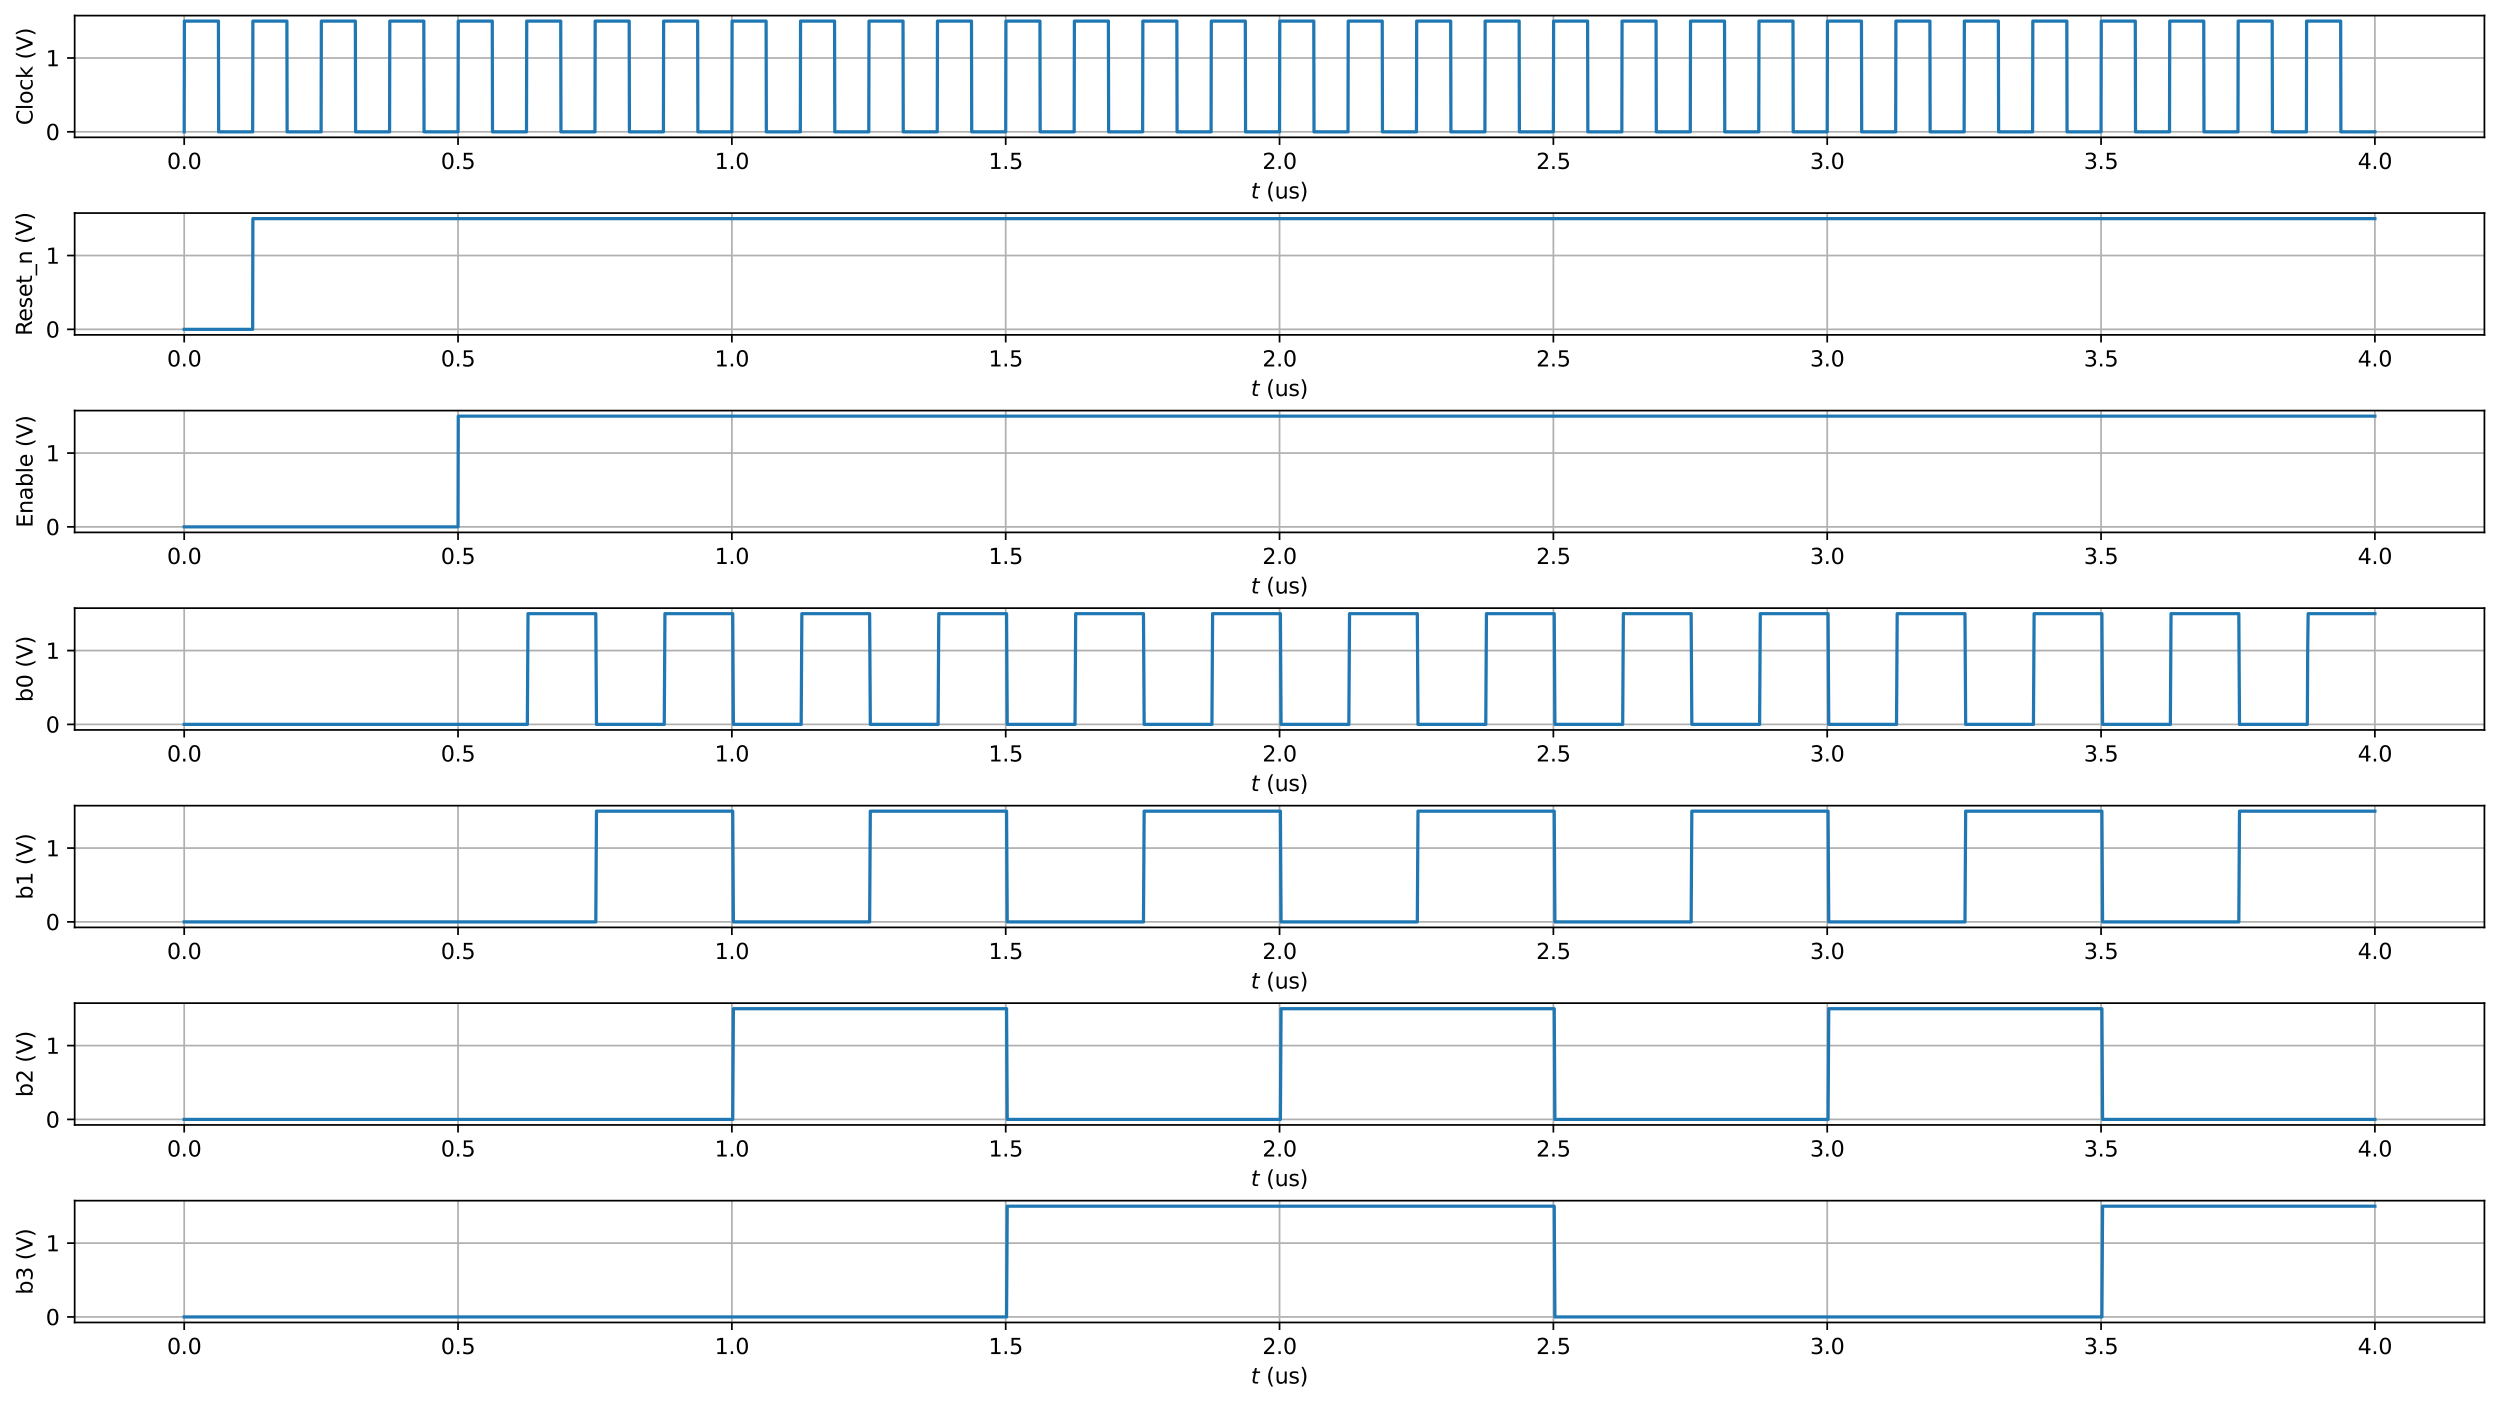 <?xml version="1.0" encoding="utf-8" standalone="no"?>
<!DOCTYPE svg PUBLIC "-//W3C//DTD SVG 1.1//EN"
  "http://www.w3.org/Graphics/SVG/1.1/DTD/svg11.dtd">
<svg xmlns:xlink="http://www.w3.org/1999/xlink" width="1155.427pt" height="648.756pt" viewBox="0 0 1155.427 648.756" xmlns="http://www.w3.org/2000/svg" version="1.1">
 <defs>
  <style type="text/css">*{stroke-linejoin: round; stroke-linecap: butt}</style>
 </defs>
 <g id="figure_1">
  <g id="patch_1">
   <path d="M 0 648.756 
L 1155.427 648.756 
L 1155.427 0 
L 0 0 
z
" style="fill: #ffffff"/>
  </g>
  <g id="axes_1">
   <g id="patch_2">
    <path d="M 34.508 63.486 
L 1148.227 63.486 
L 1148.227 7.2 
L 34.508 7.2 
z
" style="fill: #ffffff"/>
   </g>
   <g id="matplotlib.axis_1">
    <g id="xtick_1">
     <g id="line2d_1">
      <path d="M 85.131 63.486 
L 85.131 7.2 
" clip-path="url(#p25c26a58f4)" style="fill: none; stroke: #b0b0b0; stroke-width: 0.8; stroke-linecap: square"/>
     </g>
     <g id="line2d_2">
      <defs>
       <path id="m8b296296a4" d="M 0 0 
L 0 3.5 
" style="stroke: #000000; stroke-width: 0.8"/>
      </defs>
      <g>
       <use xlink:href="#m8b296296a4" x="85.131" y="63.486" style="stroke: #000000; stroke-width: 0.8"/>
      </g>
     </g>
     <g id="text_1">
      <!-- 0.0 -->
      <g transform="translate(77.18 78.084) scale(0.1 -0.1)">
       <defs>
        <path id="DejaVuSans-30" d="M 2034 4250 
Q 1547 4250 1301 3770 
Q 1056 3291 1056 2328 
Q 1056 1369 1301 889 
Q 1547 409 2034 409 
Q 2525 409 2770 889 
Q 3016 1369 3016 2328 
Q 3016 3291 2770 3770 
Q 2525 4250 2034 4250 
z
M 2034 4750 
Q 2819 4750 3233 4129 
Q 3647 3509 3647 2328 
Q 3647 1150 3233 529 
Q 2819 -91 2034 -91 
Q 1250 -91 836 529 
Q 422 1150 422 2328 
Q 422 3509 836 4129 
Q 1250 4750 2034 4750 
z
" transform="scale(0.016)"/>
        <path id="DejaVuSans-2e" d="M 684 794 
L 1344 794 
L 1344 0 
L 684 0 
L 684 794 
z
" transform="scale(0.016)"/>
       </defs>
       <use xlink:href="#DejaVuSans-30"/>
       <use xlink:href="#DejaVuSans-2e" x="63.623"/>
       <use xlink:href="#DejaVuSans-30" x="95.41"/>
      </g>
     </g>
    </g>
    <g id="xtick_2">
     <g id="line2d_3">
      <path d="M 211.69 63.486 
L 211.69 7.2 
" clip-path="url(#p25c26a58f4)" style="fill: none; stroke: #b0b0b0; stroke-width: 0.8; stroke-linecap: square"/>
     </g>
     <g id="line2d_4">
      <g>
       <use xlink:href="#m8b296296a4" x="211.69" y="63.486" style="stroke: #000000; stroke-width: 0.8"/>
      </g>
     </g>
     <g id="text_2">
      <!-- 0.5 -->
      <g transform="translate(203.739 78.084) scale(0.1 -0.1)">
       <defs>
        <path id="DejaVuSans-35" d="M 691 4666 
L 3169 4666 
L 3169 4134 
L 1269 4134 
L 1269 2991 
Q 1406 3038 1543 3061 
Q 1681 3084 1819 3084 
Q 2600 3084 3056 2656 
Q 3513 2228 3513 1497 
Q 3513 744 3044 326 
Q 2575 -91 1722 -91 
Q 1428 -91 1123 -41 
Q 819 9 494 109 
L 494 744 
Q 775 591 1075 516 
Q 1375 441 1709 441 
Q 2250 441 2565 725 
Q 2881 1009 2881 1497 
Q 2881 1984 2565 2268 
Q 2250 2553 1709 2553 
Q 1456 2553 1204 2497 
Q 953 2441 691 2322 
L 691 4666 
z
" transform="scale(0.016)"/>
       </defs>
       <use xlink:href="#DejaVuSans-30"/>
       <use xlink:href="#DejaVuSans-2e" x="63.623"/>
       <use xlink:href="#DejaVuSans-35" x="95.41"/>
      </g>
     </g>
    </g>
    <g id="xtick_3">
     <g id="line2d_5">
      <path d="M 338.249 63.486 
L 338.249 7.2 
" clip-path="url(#p25c26a58f4)" style="fill: none; stroke: #b0b0b0; stroke-width: 0.8; stroke-linecap: square"/>
     </g>
     <g id="line2d_6">
      <g>
       <use xlink:href="#m8b296296a4" x="338.249" y="63.486" style="stroke: #000000; stroke-width: 0.8"/>
      </g>
     </g>
     <g id="text_3">
      <!-- 1.0 -->
      <g transform="translate(330.298 78.084) scale(0.1 -0.1)">
       <defs>
        <path id="DejaVuSans-31" d="M 794 531 
L 1825 531 
L 1825 4091 
L 703 3866 
L 703 4441 
L 1819 4666 
L 2450 4666 
L 2450 531 
L 3481 531 
L 3481 0 
L 794 0 
L 794 531 
z
" transform="scale(0.016)"/>
       </defs>
       <use xlink:href="#DejaVuSans-31"/>
       <use xlink:href="#DejaVuSans-2e" x="63.623"/>
       <use xlink:href="#DejaVuSans-30" x="95.41"/>
      </g>
     </g>
    </g>
    <g id="xtick_4">
     <g id="line2d_7">
      <path d="M 464.808 63.486 
L 464.808 7.2 
" clip-path="url(#p25c26a58f4)" style="fill: none; stroke: #b0b0b0; stroke-width: 0.8; stroke-linecap: square"/>
     </g>
     <g id="line2d_8">
      <g>
       <use xlink:href="#m8b296296a4" x="464.808" y="63.486" style="stroke: #000000; stroke-width: 0.8"/>
      </g>
     </g>
     <g id="text_4">
      <!-- 1.5 -->
      <g transform="translate(456.857 78.084) scale(0.1 -0.1)">
       <use xlink:href="#DejaVuSans-31"/>
       <use xlink:href="#DejaVuSans-2e" x="63.623"/>
       <use xlink:href="#DejaVuSans-35" x="95.41"/>
      </g>
     </g>
    </g>
    <g id="xtick_5">
     <g id="line2d_9">
      <path d="M 591.367 63.486 
L 591.367 7.2 
" clip-path="url(#p25c26a58f4)" style="fill: none; stroke: #b0b0b0; stroke-width: 0.8; stroke-linecap: square"/>
     </g>
     <g id="line2d_10">
      <g>
       <use xlink:href="#m8b296296a4" x="591.367" y="63.486" style="stroke: #000000; stroke-width: 0.8"/>
      </g>
     </g>
     <g id="text_5">
      <!-- 2.0 -->
      <g transform="translate(583.416 78.084) scale(0.1 -0.1)">
       <defs>
        <path id="DejaVuSans-32" d="M 1228 531 
L 3431 531 
L 3431 0 
L 469 0 
L 469 531 
Q 828 903 1448 1529 
Q 2069 2156 2228 2338 
Q 2531 2678 2651 2914 
Q 2772 3150 2772 3378 
Q 2772 3750 2511 3984 
Q 2250 4219 1831 4219 
Q 1534 4219 1204 4116 
Q 875 4013 500 3803 
L 500 4441 
Q 881 4594 1212 4672 
Q 1544 4750 1819 4750 
Q 2544 4750 2975 4387 
Q 3406 4025 3406 3419 
Q 3406 3131 3298 2873 
Q 3191 2616 2906 2266 
Q 2828 2175 2409 1742 
Q 1991 1309 1228 531 
z
" transform="scale(0.016)"/>
       </defs>
       <use xlink:href="#DejaVuSans-32"/>
       <use xlink:href="#DejaVuSans-2e" x="63.623"/>
       <use xlink:href="#DejaVuSans-30" x="95.41"/>
      </g>
     </g>
    </g>
    <g id="xtick_6">
     <g id="line2d_11">
      <path d="M 717.926 63.486 
L 717.926 7.2 
" clip-path="url(#p25c26a58f4)" style="fill: none; stroke: #b0b0b0; stroke-width: 0.8; stroke-linecap: square"/>
     </g>
     <g id="line2d_12">
      <g>
       <use xlink:href="#m8b296296a4" x="717.926" y="63.486" style="stroke: #000000; stroke-width: 0.8"/>
      </g>
     </g>
     <g id="text_6">
      <!-- 2.5 -->
      <g transform="translate(709.975 78.084) scale(0.1 -0.1)">
       <use xlink:href="#DejaVuSans-32"/>
       <use xlink:href="#DejaVuSans-2e" x="63.623"/>
       <use xlink:href="#DejaVuSans-35" x="95.41"/>
      </g>
     </g>
    </g>
    <g id="xtick_7">
     <g id="line2d_13">
      <path d="M 844.485 63.486 
L 844.485 7.2 
" clip-path="url(#p25c26a58f4)" style="fill: none; stroke: #b0b0b0; stroke-width: 0.8; stroke-linecap: square"/>
     </g>
     <g id="line2d_14">
      <g>
       <use xlink:href="#m8b296296a4" x="844.485" y="63.486" style="stroke: #000000; stroke-width: 0.8"/>
      </g>
     </g>
     <g id="text_7">
      <!-- 3.0 -->
      <g transform="translate(836.534 78.084) scale(0.1 -0.1)">
       <defs>
        <path id="DejaVuSans-33" d="M 2597 2516 
Q 3050 2419 3304 2112 
Q 3559 1806 3559 1356 
Q 3559 666 3084 287 
Q 2609 -91 1734 -91 
Q 1441 -91 1130 -33 
Q 819 25 488 141 
L 488 750 
Q 750 597 1062 519 
Q 1375 441 1716 441 
Q 2309 441 2620 675 
Q 2931 909 2931 1356 
Q 2931 1769 2642 2001 
Q 2353 2234 1838 2234 
L 1294 2234 
L 1294 2753 
L 1863 2753 
Q 2328 2753 2575 2939 
Q 2822 3125 2822 3475 
Q 2822 3834 2567 4026 
Q 2313 4219 1838 4219 
Q 1578 4219 1281 4162 
Q 984 4106 628 3988 
L 628 4550 
Q 988 4650 1302 4700 
Q 1616 4750 1894 4750 
Q 2613 4750 3031 4423 
Q 3450 4097 3450 3541 
Q 3450 3153 3228 2886 
Q 3006 2619 2597 2516 
z
" transform="scale(0.016)"/>
       </defs>
       <use xlink:href="#DejaVuSans-33"/>
       <use xlink:href="#DejaVuSans-2e" x="63.623"/>
       <use xlink:href="#DejaVuSans-30" x="95.41"/>
      </g>
     </g>
    </g>
    <g id="xtick_8">
     <g id="line2d_15">
      <path d="M 971.044 63.486 
L 971.044 7.2 
" clip-path="url(#p25c26a58f4)" style="fill: none; stroke: #b0b0b0; stroke-width: 0.8; stroke-linecap: square"/>
     </g>
     <g id="line2d_16">
      <g>
       <use xlink:href="#m8b296296a4" x="971.044" y="63.486" style="stroke: #000000; stroke-width: 0.8"/>
      </g>
     </g>
     <g id="text_8">
      <!-- 3.5 -->
      <g transform="translate(963.092 78.084) scale(0.1 -0.1)">
       <use xlink:href="#DejaVuSans-33"/>
       <use xlink:href="#DejaVuSans-2e" x="63.623"/>
       <use xlink:href="#DejaVuSans-35" x="95.41"/>
      </g>
     </g>
    </g>
    <g id="xtick_9">
     <g id="line2d_17">
      <path d="M 1097.603 63.486 
L 1097.603 7.2 
" clip-path="url(#p25c26a58f4)" style="fill: none; stroke: #b0b0b0; stroke-width: 0.8; stroke-linecap: square"/>
     </g>
     <g id="line2d_18">
      <g>
       <use xlink:href="#m8b296296a4" x="1097.603" y="63.486" style="stroke: #000000; stroke-width: 0.8"/>
      </g>
     </g>
     <g id="text_9">
      <!-- 4.0 -->
      <g transform="translate(1089.651 78.084) scale(0.1 -0.1)">
       <defs>
        <path id="DejaVuSans-34" d="M 2419 4116 
L 825 1625 
L 2419 1625 
L 2419 4116 
z
M 2253 4666 
L 3047 4666 
L 3047 1625 
L 3713 1625 
L 3713 1100 
L 3047 1100 
L 3047 0 
L 2419 0 
L 2419 1100 
L 313 1100 
L 313 1709 
L 2253 4666 
z
" transform="scale(0.016)"/>
       </defs>
       <use xlink:href="#DejaVuSans-34"/>
       <use xlink:href="#DejaVuSans-2e" x="63.623"/>
       <use xlink:href="#DejaVuSans-30" x="95.41"/>
      </g>
     </g>
    </g>
    <g id="text_10">
     <!-- $t$ (us) -->
     <g transform="translate(578.117 91.762) scale(0.1 -0.1)">
      <defs>
       <path id="DejaVuSans-Oblique-74" d="M 2706 3500 
L 2619 3053 
L 1472 3053 
L 1100 1153 
Q 1081 1047 1072 975 
Q 1063 903 1063 863 
Q 1063 663 1183 572 
Q 1303 481 1569 481 
L 2150 481 
L 2053 0 
L 1503 0 
Q 991 0 739 200 
Q 488 400 488 806 
Q 488 878 497 964 
Q 506 1050 525 1153 
L 897 3053 
L 409 3053 
L 500 3500 
L 978 3500 
L 1172 4494 
L 1747 4494 
L 1556 3500 
L 2706 3500 
z
" transform="scale(0.016)"/>
       <path id="DejaVuSans-20" transform="scale(0.016)"/>
       <path id="DejaVuSans-28" d="M 1984 4856 
Q 1566 4138 1362 3434 
Q 1159 2731 1159 2009 
Q 1159 1288 1364 580 
Q 1569 -128 1984 -844 
L 1484 -844 
Q 1016 -109 783 600 
Q 550 1309 550 2009 
Q 550 2706 781 3412 
Q 1013 4119 1484 4856 
L 1984 4856 
z
" transform="scale(0.016)"/>
       <path id="DejaVuSans-75" d="M 544 1381 
L 544 3500 
L 1119 3500 
L 1119 1403 
Q 1119 906 1312 657 
Q 1506 409 1894 409 
Q 2359 409 2629 706 
Q 2900 1003 2900 1516 
L 2900 3500 
L 3475 3500 
L 3475 0 
L 2900 0 
L 2900 538 
Q 2691 219 2414 64 
Q 2138 -91 1772 -91 
Q 1169 -91 856 284 
Q 544 659 544 1381 
z
M 1991 3584 
L 1991 3584 
z
" transform="scale(0.016)"/>
       <path id="DejaVuSans-73" d="M 2834 3397 
L 2834 2853 
Q 2591 2978 2328 3040 
Q 2066 3103 1784 3103 
Q 1356 3103 1142 2972 
Q 928 2841 928 2578 
Q 928 2378 1081 2264 
Q 1234 2150 1697 2047 
L 1894 2003 
Q 2506 1872 2764 1633 
Q 3022 1394 3022 966 
Q 3022 478 2636 193 
Q 2250 -91 1575 -91 
Q 1294 -91 989 -36 
Q 684 19 347 128 
L 347 722 
Q 666 556 975 473 
Q 1284 391 1588 391 
Q 1994 391 2212 530 
Q 2431 669 2431 922 
Q 2431 1156 2273 1281 
Q 2116 1406 1581 1522 
L 1381 1569 
Q 847 1681 609 1914 
Q 372 2147 372 2553 
Q 372 3047 722 3315 
Q 1072 3584 1716 3584 
Q 2034 3584 2315 3537 
Q 2597 3491 2834 3397 
z
" transform="scale(0.016)"/>
       <path id="DejaVuSans-29" d="M 513 4856 
L 1013 4856 
Q 1481 4119 1714 3412 
Q 1947 2706 1947 2009 
Q 1947 1309 1714 600 
Q 1481 -109 1013 -844 
L 513 -844 
Q 928 -128 1133 580 
Q 1338 1288 1338 2009 
Q 1338 2731 1133 3434 
Q 928 4138 513 4856 
z
" transform="scale(0.016)"/>
      </defs>
      <use xlink:href="#DejaVuSans-Oblique-74" transform="translate(0 0.125)"/>
      <use xlink:href="#DejaVuSans-20" transform="translate(39.209 0.125)"/>
      <use xlink:href="#DejaVuSans-28" transform="translate(70.996 0.125)"/>
      <use xlink:href="#DejaVuSans-75" transform="translate(110.01 0.125)"/>
      <use xlink:href="#DejaVuSans-73" transform="translate(173.389 0.125)"/>
      <use xlink:href="#DejaVuSans-29" transform="translate(225.488 0.125)"/>
     </g>
    </g>
   </g>
   <g id="matplotlib.axis_2">
    <g id="ytick_1">
     <g id="line2d_19">
      <path d="M 34.508 60.927 
L 1148.227 60.927 
" clip-path="url(#p25c26a58f4)" style="fill: none; stroke: #b0b0b0; stroke-width: 0.8; stroke-linecap: square"/>
     </g>
     <g id="line2d_20">
      <defs>
       <path id="ma3e70a8224" d="M 0 0 
L -3.5 0 
" style="stroke: #000000; stroke-width: 0.8"/>
      </defs>
      <g>
       <use xlink:href="#ma3e70a8224" x="34.508" y="60.927" style="stroke: #000000; stroke-width: 0.8"/>
      </g>
     </g>
     <g id="text_11">
      <!-- 0 -->
      <g transform="translate(21.145 64.726) scale(0.1 -0.1)">
       <use xlink:href="#DejaVuSans-30"/>
      </g>
     </g>
    </g>
    <g id="ytick_2">
     <g id="line2d_21">
      <path d="M 34.508 26.815 
L 1148.227 26.815 
" clip-path="url(#p25c26a58f4)" style="fill: none; stroke: #b0b0b0; stroke-width: 0.8; stroke-linecap: square"/>
     </g>
     <g id="line2d_22">
      <g>
       <use xlink:href="#ma3e70a8224" x="34.508" y="26.815" style="stroke: #000000; stroke-width: 0.8"/>
      </g>
     </g>
     <g id="text_12">
      <!-- 1 -->
      <g transform="translate(21.145 30.614) scale(0.1 -0.1)">
       <use xlink:href="#DejaVuSans-31"/>
      </g>
     </g>
    </g>
    <g id="text_13">
     <!-- Clock (V) -->
     <g transform="translate(15.066 57.838) rotate(-90) scale(0.1 -0.1)">
      <defs>
       <path id="DejaVuSans-43" d="M 4122 4306 
L 4122 3641 
Q 3803 3938 3442 4084 
Q 3081 4231 2675 4231 
Q 1875 4231 1450 3742 
Q 1025 3253 1025 2328 
Q 1025 1406 1450 917 
Q 1875 428 2675 428 
Q 3081 428 3442 575 
Q 3803 722 4122 1019 
L 4122 359 
Q 3791 134 3420 21 
Q 3050 -91 2638 -91 
Q 1578 -91 968 557 
Q 359 1206 359 2328 
Q 359 3453 968 4101 
Q 1578 4750 2638 4750 
Q 3056 4750 3426 4639 
Q 3797 4528 4122 4306 
z
" transform="scale(0.016)"/>
       <path id="DejaVuSans-6c" d="M 603 4863 
L 1178 4863 
L 1178 0 
L 603 0 
L 603 4863 
z
" transform="scale(0.016)"/>
       <path id="DejaVuSans-6f" d="M 1959 3097 
Q 1497 3097 1228 2736 
Q 959 2375 959 1747 
Q 959 1119 1226 758 
Q 1494 397 1959 397 
Q 2419 397 2687 759 
Q 2956 1122 2956 1747 
Q 2956 2369 2687 2733 
Q 2419 3097 1959 3097 
z
M 1959 3584 
Q 2709 3584 3137 3096 
Q 3566 2609 3566 1747 
Q 3566 888 3137 398 
Q 2709 -91 1959 -91 
Q 1206 -91 779 398 
Q 353 888 353 1747 
Q 353 2609 779 3096 
Q 1206 3584 1959 3584 
z
" transform="scale(0.016)"/>
       <path id="DejaVuSans-63" d="M 3122 3366 
L 3122 2828 
Q 2878 2963 2633 3030 
Q 2388 3097 2138 3097 
Q 1578 3097 1268 2742 
Q 959 2388 959 1747 
Q 959 1106 1268 751 
Q 1578 397 2138 397 
Q 2388 397 2633 464 
Q 2878 531 3122 666 
L 3122 134 
Q 2881 22 2623 -34 
Q 2366 -91 2075 -91 
Q 1284 -91 818 406 
Q 353 903 353 1747 
Q 353 2603 823 3093 
Q 1294 3584 2113 3584 
Q 2378 3584 2631 3529 
Q 2884 3475 3122 3366 
z
" transform="scale(0.016)"/>
       <path id="DejaVuSans-6b" d="M 581 4863 
L 1159 4863 
L 1159 1991 
L 2875 3500 
L 3609 3500 
L 1753 1863 
L 3688 0 
L 2938 0 
L 1159 1709 
L 1159 0 
L 581 0 
L 581 4863 
z
" transform="scale(0.016)"/>
       <path id="DejaVuSans-56" d="M 1831 0 
L 50 4666 
L 709 4666 
L 2188 738 
L 3669 4666 
L 4325 4666 
L 2547 0 
L 1831 0 
z
" transform="scale(0.016)"/>
      </defs>
      <use xlink:href="#DejaVuSans-43"/>
      <use xlink:href="#DejaVuSans-6c" x="69.824"/>
      <use xlink:href="#DejaVuSans-6f" x="97.607"/>
      <use xlink:href="#DejaVuSans-63" x="158.789"/>
      <use xlink:href="#DejaVuSans-6b" x="213.77"/>
      <use xlink:href="#DejaVuSans-20" x="271.68"/>
      <use xlink:href="#DejaVuSans-28" x="303.467"/>
      <use xlink:href="#DejaVuSans-56" x="342.48"/>
      <use xlink:href="#DejaVuSans-29" x="410.889"/>
     </g>
    </g>
   </g>
   <g id="line2d_23">
    <path d="M 85.131 60.927 
L 85.217 9.758 
L 100.954 9.758 
L 101.06 60.927 
L 116.771 60.927 
L 116.877 9.758 
L 132.594 9.758 
L 132.7 60.927 
L 148.411 60.927 
L 148.517 9.758 
L 164.233 9.758 
L 164.339 60.927 
L 180.051 60.927 
L 180.157 9.758 
L 195.873 9.758 
L 195.979 60.927 
L 211.69 60.927 
L 211.796 9.758 
L 227.513 9.758 
L 227.619 60.927 
L 243.33 60.927 
L 243.436 9.758 
L 259.152 9.758 
L 259.258 60.927 
L 274.97 60.927 
L 275.076 9.758 
L 290.792 9.758 
L 290.898 60.927 
L 306.61 60.927 
L 306.716 9.758 
L 322.432 9.758 
L 322.538 60.927 
L 338.249 60.927 
L 338.355 9.758 
L 354.072 9.758 
L 354.178 60.927 
L 369.889 60.927 
L 369.995 9.758 
L 385.711 9.758 
L 385.817 60.927 
L 401.529 60.927 
L 401.635 9.758 
L 417.351 9.758 
L 417.457 60.927 
L 433.169 60.927 
L 433.275 9.758 
L 448.991 9.758 
L 449.097 60.927 
L 464.808 60.927 
L 464.914 9.758 
L 480.631 9.758 
L 480.737 60.927 
L 496.448 60.927 
L 496.554 9.758 
L 512.27 9.758 
L 512.376 60.927 
L 528.088 60.927 
L 528.194 9.758 
L 543.91 9.758 
L 544.016 60.927 
L 559.727 60.927 
L 559.833 9.758 
L 575.55 9.758 
L 575.656 60.927 
L 591.367 60.927 
L 591.473 9.758 
L 607.19 9.758 
L 607.296 60.927 
L 623.007 60.927 
L 623.113 9.758 
L 638.829 9.758 
L 638.935 60.927 
L 654.647 60.927 
L 654.753 9.758 
L 670.469 9.758 
L 670.575 60.927 
L 686.286 60.927 
L 686.392 9.758 
L 702.109 9.758 
L 702.215 60.927 
L 717.926 60.927 
L 718.032 9.758 
L 733.749 9.758 
L 733.855 60.927 
L 749.566 60.927 
L 749.672 9.758 
L 765.388 9.758 
L 765.494 60.927 
L 781.206 60.927 
L 781.312 9.758 
L 797.028 9.758 
L 797.134 60.927 
L 812.845 60.927 
L 812.951 9.758 
L 828.668 9.758 
L 828.774 60.927 
L 844.485 60.927 
L 844.591 9.758 
L 860.307 9.758 
L 860.413 60.927 
L 876.125 60.927 
L 876.231 9.758 
L 891.947 9.758 
L 892.053 60.927 
L 907.765 60.927 
L 907.871 9.758 
L 923.587 9.758 
L 923.693 60.927 
L 939.404 60.927 
L 939.51 9.758 
L 955.227 9.758 
L 955.333 60.927 
L 971.044 60.927 
L 971.15 9.758 
L 986.866 9.758 
L 986.972 60.927 
L 1002.684 60.927 
L 1002.79 9.758 
L 1018.506 9.758 
L 1018.612 60.927 
L 1034.324 60.927 
L 1034.43 9.758 
L 1050.146 9.758 
L 1050.252 60.927 
L 1065.963 60.927 
L 1066.039 9.758 
L 1081.786 9.758 
L 1081.892 60.927 
L 1097.603 60.927 
L 1097.603 60.927 
" clip-path="url(#p25c26a58f4)" style="fill: none; stroke: #1f77b4; stroke-width: 1.5; stroke-linecap: square"/>
   </g>
   <g id="patch_3">
    <path d="M 34.508 63.486 
L 34.508 7.2 
" style="fill: none; stroke: #000000; stroke-width: 0.8; stroke-linejoin: miter; stroke-linecap: square"/>
   </g>
   <g id="patch_4">
    <path d="M 1148.227 63.486 
L 1148.227 7.2 
" style="fill: none; stroke: #000000; stroke-width: 0.8; stroke-linejoin: miter; stroke-linecap: square"/>
   </g>
   <g id="patch_5">
    <path d="M 34.508 63.486 
L 1148.227 63.486 
" style="fill: none; stroke: #000000; stroke-width: 0.8; stroke-linejoin: miter; stroke-linecap: square"/>
   </g>
   <g id="patch_6">
    <path d="M 34.508 7.2 
L 1148.227 7.2 
" style="fill: none; stroke: #000000; stroke-width: 0.8; stroke-linejoin: miter; stroke-linecap: square"/>
   </g>
  </g>
  <g id="axes_2">
   <g id="patch_7">
    <path d="M 34.508 154.771 
L 1148.227 154.771 
L 1148.227 98.486 
L 34.508 98.486 
z
" style="fill: #ffffff"/>
   </g>
   <g id="matplotlib.axis_3">
    <g id="xtick_10">
     <g id="line2d_24">
      <path d="M 85.131 154.771 
L 85.131 98.486 
" clip-path="url(#p8b085fd594)" style="fill: none; stroke: #b0b0b0; stroke-width: 0.8; stroke-linecap: square"/>
     </g>
     <g id="line2d_25">
      <g>
       <use xlink:href="#m8b296296a4" x="85.131" y="154.771" style="stroke: #000000; stroke-width: 0.8"/>
      </g>
     </g>
     <g id="text_14">
      <!-- 0.0 -->
      <g transform="translate(77.18 169.37) scale(0.1 -0.1)">
       <use xlink:href="#DejaVuSans-30"/>
       <use xlink:href="#DejaVuSans-2e" x="63.623"/>
       <use xlink:href="#DejaVuSans-30" x="95.41"/>
      </g>
     </g>
    </g>
    <g id="xtick_11">
     <g id="line2d_26">
      <path d="M 211.69 154.771 
L 211.69 98.486 
" clip-path="url(#p8b085fd594)" style="fill: none; stroke: #b0b0b0; stroke-width: 0.8; stroke-linecap: square"/>
     </g>
     <g id="line2d_27">
      <g>
       <use xlink:href="#m8b296296a4" x="211.69" y="154.771" style="stroke: #000000; stroke-width: 0.8"/>
      </g>
     </g>
     <g id="text_15">
      <!-- 0.5 -->
      <g transform="translate(203.739 169.37) scale(0.1 -0.1)">
       <use xlink:href="#DejaVuSans-30"/>
       <use xlink:href="#DejaVuSans-2e" x="63.623"/>
       <use xlink:href="#DejaVuSans-35" x="95.41"/>
      </g>
     </g>
    </g>
    <g id="xtick_12">
     <g id="line2d_28">
      <path d="M 338.249 154.771 
L 338.249 98.486 
" clip-path="url(#p8b085fd594)" style="fill: none; stroke: #b0b0b0; stroke-width: 0.8; stroke-linecap: square"/>
     </g>
     <g id="line2d_29">
      <g>
       <use xlink:href="#m8b296296a4" x="338.249" y="154.771" style="stroke: #000000; stroke-width: 0.8"/>
      </g>
     </g>
     <g id="text_16">
      <!-- 1.0 -->
      <g transform="translate(330.298 169.37) scale(0.1 -0.1)">
       <use xlink:href="#DejaVuSans-31"/>
       <use xlink:href="#DejaVuSans-2e" x="63.623"/>
       <use xlink:href="#DejaVuSans-30" x="95.41"/>
      </g>
     </g>
    </g>
    <g id="xtick_13">
     <g id="line2d_30">
      <path d="M 464.808 154.771 
L 464.808 98.486 
" clip-path="url(#p8b085fd594)" style="fill: none; stroke: #b0b0b0; stroke-width: 0.8; stroke-linecap: square"/>
     </g>
     <g id="line2d_31">
      <g>
       <use xlink:href="#m8b296296a4" x="464.808" y="154.771" style="stroke: #000000; stroke-width: 0.8"/>
      </g>
     </g>
     <g id="text_17">
      <!-- 1.5 -->
      <g transform="translate(456.857 169.37) scale(0.1 -0.1)">
       <use xlink:href="#DejaVuSans-31"/>
       <use xlink:href="#DejaVuSans-2e" x="63.623"/>
       <use xlink:href="#DejaVuSans-35" x="95.41"/>
      </g>
     </g>
    </g>
    <g id="xtick_14">
     <g id="line2d_32">
      <path d="M 591.367 154.771 
L 591.367 98.486 
" clip-path="url(#p8b085fd594)" style="fill: none; stroke: #b0b0b0; stroke-width: 0.8; stroke-linecap: square"/>
     </g>
     <g id="line2d_33">
      <g>
       <use xlink:href="#m8b296296a4" x="591.367" y="154.771" style="stroke: #000000; stroke-width: 0.8"/>
      </g>
     </g>
     <g id="text_18">
      <!-- 2.0 -->
      <g transform="translate(583.416 169.37) scale(0.1 -0.1)">
       <use xlink:href="#DejaVuSans-32"/>
       <use xlink:href="#DejaVuSans-2e" x="63.623"/>
       <use xlink:href="#DejaVuSans-30" x="95.41"/>
      </g>
     </g>
    </g>
    <g id="xtick_15">
     <g id="line2d_34">
      <path d="M 717.926 154.771 
L 717.926 98.486 
" clip-path="url(#p8b085fd594)" style="fill: none; stroke: #b0b0b0; stroke-width: 0.8; stroke-linecap: square"/>
     </g>
     <g id="line2d_35">
      <g>
       <use xlink:href="#m8b296296a4" x="717.926" y="154.771" style="stroke: #000000; stroke-width: 0.8"/>
      </g>
     </g>
     <g id="text_19">
      <!-- 2.5 -->
      <g transform="translate(709.975 169.37) scale(0.1 -0.1)">
       <use xlink:href="#DejaVuSans-32"/>
       <use xlink:href="#DejaVuSans-2e" x="63.623"/>
       <use xlink:href="#DejaVuSans-35" x="95.41"/>
      </g>
     </g>
    </g>
    <g id="xtick_16">
     <g id="line2d_36">
      <path d="M 844.485 154.771 
L 844.485 98.486 
" clip-path="url(#p8b085fd594)" style="fill: none; stroke: #b0b0b0; stroke-width: 0.8; stroke-linecap: square"/>
     </g>
     <g id="line2d_37">
      <g>
       <use xlink:href="#m8b296296a4" x="844.485" y="154.771" style="stroke: #000000; stroke-width: 0.8"/>
      </g>
     </g>
     <g id="text_20">
      <!-- 3.0 -->
      <g transform="translate(836.534 169.37) scale(0.1 -0.1)">
       <use xlink:href="#DejaVuSans-33"/>
       <use xlink:href="#DejaVuSans-2e" x="63.623"/>
       <use xlink:href="#DejaVuSans-30" x="95.41"/>
      </g>
     </g>
    </g>
    <g id="xtick_17">
     <g id="line2d_38">
      <path d="M 971.044 154.771 
L 971.044 98.486 
" clip-path="url(#p8b085fd594)" style="fill: none; stroke: #b0b0b0; stroke-width: 0.8; stroke-linecap: square"/>
     </g>
     <g id="line2d_39">
      <g>
       <use xlink:href="#m8b296296a4" x="971.044" y="154.771" style="stroke: #000000; stroke-width: 0.8"/>
      </g>
     </g>
     <g id="text_21">
      <!-- 3.5 -->
      <g transform="translate(963.092 169.37) scale(0.1 -0.1)">
       <use xlink:href="#DejaVuSans-33"/>
       <use xlink:href="#DejaVuSans-2e" x="63.623"/>
       <use xlink:href="#DejaVuSans-35" x="95.41"/>
      </g>
     </g>
    </g>
    <g id="xtick_18">
     <g id="line2d_40">
      <path d="M 1097.603 154.771 
L 1097.603 98.486 
" clip-path="url(#p8b085fd594)" style="fill: none; stroke: #b0b0b0; stroke-width: 0.8; stroke-linecap: square"/>
     </g>
     <g id="line2d_41">
      <g>
       <use xlink:href="#m8b296296a4" x="1097.603" y="154.771" style="stroke: #000000; stroke-width: 0.8"/>
      </g>
     </g>
     <g id="text_22">
      <!-- 4.0 -->
      <g transform="translate(1089.651 169.37) scale(0.1 -0.1)">
       <use xlink:href="#DejaVuSans-34"/>
       <use xlink:href="#DejaVuSans-2e" x="63.623"/>
       <use xlink:href="#DejaVuSans-30" x="95.41"/>
      </g>
     </g>
    </g>
    <g id="text_23">
     <!-- $t$ (us) -->
     <g transform="translate(578.117 183.048) scale(0.1 -0.1)">
      <use xlink:href="#DejaVuSans-Oblique-74" transform="translate(0 0.125)"/>
      <use xlink:href="#DejaVuSans-20" transform="translate(39.209 0.125)"/>
      <use xlink:href="#DejaVuSans-28" transform="translate(70.996 0.125)"/>
      <use xlink:href="#DejaVuSans-75" transform="translate(110.01 0.125)"/>
      <use xlink:href="#DejaVuSans-73" transform="translate(173.389 0.125)"/>
      <use xlink:href="#DejaVuSans-29" transform="translate(225.488 0.125)"/>
     </g>
    </g>
   </g>
   <g id="matplotlib.axis_4">
    <g id="ytick_3">
     <g id="line2d_42">
      <path d="M 34.508 152.213 
L 1148.227 152.213 
" clip-path="url(#p8b085fd594)" style="fill: none; stroke: #b0b0b0; stroke-width: 0.8; stroke-linecap: square"/>
     </g>
     <g id="line2d_43">
      <g>
       <use xlink:href="#ma3e70a8224" x="34.508" y="152.213" style="stroke: #000000; stroke-width: 0.8"/>
      </g>
     </g>
     <g id="text_24">
      <!-- 0 -->
      <g transform="translate(21.145 156.012) scale(0.1 -0.1)">
       <use xlink:href="#DejaVuSans-30"/>
      </g>
     </g>
    </g>
    <g id="ytick_4">
     <g id="line2d_44">
      <path d="M 34.508 118.1 
L 1148.227 118.1 
" clip-path="url(#p8b085fd594)" style="fill: none; stroke: #b0b0b0; stroke-width: 0.8; stroke-linecap: square"/>
     </g>
     <g id="line2d_45">
      <g>
       <use xlink:href="#ma3e70a8224" x="34.508" y="118.1" style="stroke: #000000; stroke-width: 0.8"/>
      </g>
     </g>
     <g id="text_25">
      <!-- 1 -->
      <g transform="translate(21.145 121.9) scale(0.1 -0.1)">
       <use xlink:href="#DejaVuSans-31"/>
      </g>
     </g>
    </g>
    <g id="text_26">
     <!-- Reset_n (V) -->
     <g transform="translate(14.787 155.175) rotate(-90) scale(0.1 -0.1)">
      <defs>
       <path id="DejaVuSans-52" d="M 2841 2188 
Q 3044 2119 3236 1894 
Q 3428 1669 3622 1275 
L 4263 0 
L 3584 0 
L 2988 1197 
Q 2756 1666 2539 1819 
Q 2322 1972 1947 1972 
L 1259 1972 
L 1259 0 
L 628 0 
L 628 4666 
L 2053 4666 
Q 2853 4666 3247 4331 
Q 3641 3997 3641 3322 
Q 3641 2881 3436 2590 
Q 3231 2300 2841 2188 
z
M 1259 4147 
L 1259 2491 
L 2053 2491 
Q 2509 2491 2742 2702 
Q 2975 2913 2975 3322 
Q 2975 3731 2742 3939 
Q 2509 4147 2053 4147 
L 1259 4147 
z
" transform="scale(0.016)"/>
       <path id="DejaVuSans-65" d="M 3597 1894 
L 3597 1613 
L 953 1613 
Q 991 1019 1311 708 
Q 1631 397 2203 397 
Q 2534 397 2845 478 
Q 3156 559 3463 722 
L 3463 178 
Q 3153 47 2828 -22 
Q 2503 -91 2169 -91 
Q 1331 -91 842 396 
Q 353 884 353 1716 
Q 353 2575 817 3079 
Q 1281 3584 2069 3584 
Q 2775 3584 3186 3129 
Q 3597 2675 3597 1894 
z
M 3022 2063 
Q 3016 2534 2758 2815 
Q 2500 3097 2075 3097 
Q 1594 3097 1305 2825 
Q 1016 2553 972 2059 
L 3022 2063 
z
" transform="scale(0.016)"/>
       <path id="DejaVuSans-74" d="M 1172 4494 
L 1172 3500 
L 2356 3500 
L 2356 3053 
L 1172 3053 
L 1172 1153 
Q 1172 725 1289 603 
Q 1406 481 1766 481 
L 2356 481 
L 2356 0 
L 1766 0 
Q 1100 0 847 248 
Q 594 497 594 1153 
L 594 3053 
L 172 3053 
L 172 3500 
L 594 3500 
L 594 4494 
L 1172 4494 
z
" transform="scale(0.016)"/>
       <path id="DejaVuSans-5f" d="M 3263 -1063 
L 3263 -1509 
L -63 -1509 
L -63 -1063 
L 3263 -1063 
z
" transform="scale(0.016)"/>
       <path id="DejaVuSans-6e" d="M 3513 2113 
L 3513 0 
L 2938 0 
L 2938 2094 
Q 2938 2591 2744 2837 
Q 2550 3084 2163 3084 
Q 1697 3084 1428 2787 
Q 1159 2491 1159 1978 
L 1159 0 
L 581 0 
L 581 3500 
L 1159 3500 
L 1159 2956 
Q 1366 3272 1645 3428 
Q 1925 3584 2291 3584 
Q 2894 3584 3203 3211 
Q 3513 2838 3513 2113 
z
" transform="scale(0.016)"/>
      </defs>
      <use xlink:href="#DejaVuSans-52"/>
      <use xlink:href="#DejaVuSans-65" x="64.982"/>
      <use xlink:href="#DejaVuSans-73" x="126.506"/>
      <use xlink:href="#DejaVuSans-65" x="178.605"/>
      <use xlink:href="#DejaVuSans-74" x="240.129"/>
      <use xlink:href="#DejaVuSans-5f" x="279.338"/>
      <use xlink:href="#DejaVuSans-6e" x="329.338"/>
      <use xlink:href="#DejaVuSans-20" x="392.717"/>
      <use xlink:href="#DejaVuSans-28" x="424.504"/>
      <use xlink:href="#DejaVuSans-56" x="463.518"/>
      <use xlink:href="#DejaVuSans-29" x="531.926"/>
     </g>
    </g>
   </g>
   <g id="line2d_46">
    <path d="M 85.131 152.213 
L 116.771 152.213 
L 116.877 101.044 
L 1097.603 101.044 
L 1097.603 101.044 
" clip-path="url(#p8b085fd594)" style="fill: none; stroke: #1f77b4; stroke-width: 1.5; stroke-linecap: square"/>
   </g>
   <g id="patch_8">
    <path d="M 34.508 154.771 
L 34.508 98.486 
" style="fill: none; stroke: #000000; stroke-width: 0.8; stroke-linejoin: miter; stroke-linecap: square"/>
   </g>
   <g id="patch_9">
    <path d="M 1148.227 154.771 
L 1148.227 98.486 
" style="fill: none; stroke: #000000; stroke-width: 0.8; stroke-linejoin: miter; stroke-linecap: square"/>
   </g>
   <g id="patch_10">
    <path d="M 34.508 154.771 
L 1148.227 154.771 
" style="fill: none; stroke: #000000; stroke-width: 0.8; stroke-linejoin: miter; stroke-linecap: square"/>
   </g>
   <g id="patch_11">
    <path d="M 34.508 98.486 
L 1148.227 98.486 
" style="fill: none; stroke: #000000; stroke-width: 0.8; stroke-linejoin: miter; stroke-linecap: square"/>
   </g>
  </g>
  <g id="axes_3">
   <g id="patch_12">
    <path d="M 34.508 246.057 
L 1148.227 246.057 
L 1148.227 189.771 
L 34.508 189.771 
z
" style="fill: #ffffff"/>
   </g>
   <g id="matplotlib.axis_5">
    <g id="xtick_19">
     <g id="line2d_47">
      <path d="M 85.131 246.057 
L 85.131 189.771 
" clip-path="url(#pb5e9ed4e7d)" style="fill: none; stroke: #b0b0b0; stroke-width: 0.8; stroke-linecap: square"/>
     </g>
     <g id="line2d_48">
      <g>
       <use xlink:href="#m8b296296a4" x="85.131" y="246.057" style="stroke: #000000; stroke-width: 0.8"/>
      </g>
     </g>
     <g id="text_27">
      <!-- 0.0 -->
      <g transform="translate(77.18 260.656) scale(0.1 -0.1)">
       <use xlink:href="#DejaVuSans-30"/>
       <use xlink:href="#DejaVuSans-2e" x="63.623"/>
       <use xlink:href="#DejaVuSans-30" x="95.41"/>
      </g>
     </g>
    </g>
    <g id="xtick_20">
     <g id="line2d_49">
      <path d="M 211.69 246.057 
L 211.69 189.771 
" clip-path="url(#pb5e9ed4e7d)" style="fill: none; stroke: #b0b0b0; stroke-width: 0.8; stroke-linecap: square"/>
     </g>
     <g id="line2d_50">
      <g>
       <use xlink:href="#m8b296296a4" x="211.69" y="246.057" style="stroke: #000000; stroke-width: 0.8"/>
      </g>
     </g>
     <g id="text_28">
      <!-- 0.5 -->
      <g transform="translate(203.739 260.656) scale(0.1 -0.1)">
       <use xlink:href="#DejaVuSans-30"/>
       <use xlink:href="#DejaVuSans-2e" x="63.623"/>
       <use xlink:href="#DejaVuSans-35" x="95.41"/>
      </g>
     </g>
    </g>
    <g id="xtick_21">
     <g id="line2d_51">
      <path d="M 338.249 246.057 
L 338.249 189.771 
" clip-path="url(#pb5e9ed4e7d)" style="fill: none; stroke: #b0b0b0; stroke-width: 0.8; stroke-linecap: square"/>
     </g>
     <g id="line2d_52">
      <g>
       <use xlink:href="#m8b296296a4" x="338.249" y="246.057" style="stroke: #000000; stroke-width: 0.8"/>
      </g>
     </g>
     <g id="text_29">
      <!-- 1.0 -->
      <g transform="translate(330.298 260.656) scale(0.1 -0.1)">
       <use xlink:href="#DejaVuSans-31"/>
       <use xlink:href="#DejaVuSans-2e" x="63.623"/>
       <use xlink:href="#DejaVuSans-30" x="95.41"/>
      </g>
     </g>
    </g>
    <g id="xtick_22">
     <g id="line2d_53">
      <path d="M 464.808 246.057 
L 464.808 189.771 
" clip-path="url(#pb5e9ed4e7d)" style="fill: none; stroke: #b0b0b0; stroke-width: 0.8; stroke-linecap: square"/>
     </g>
     <g id="line2d_54">
      <g>
       <use xlink:href="#m8b296296a4" x="464.808" y="246.057" style="stroke: #000000; stroke-width: 0.8"/>
      </g>
     </g>
     <g id="text_30">
      <!-- 1.5 -->
      <g transform="translate(456.857 260.656) scale(0.1 -0.1)">
       <use xlink:href="#DejaVuSans-31"/>
       <use xlink:href="#DejaVuSans-2e" x="63.623"/>
       <use xlink:href="#DejaVuSans-35" x="95.41"/>
      </g>
     </g>
    </g>
    <g id="xtick_23">
     <g id="line2d_55">
      <path d="M 591.367 246.057 
L 591.367 189.771 
" clip-path="url(#pb5e9ed4e7d)" style="fill: none; stroke: #b0b0b0; stroke-width: 0.8; stroke-linecap: square"/>
     </g>
     <g id="line2d_56">
      <g>
       <use xlink:href="#m8b296296a4" x="591.367" y="246.057" style="stroke: #000000; stroke-width: 0.8"/>
      </g>
     </g>
     <g id="text_31">
      <!-- 2.0 -->
      <g transform="translate(583.416 260.656) scale(0.1 -0.1)">
       <use xlink:href="#DejaVuSans-32"/>
       <use xlink:href="#DejaVuSans-2e" x="63.623"/>
       <use xlink:href="#DejaVuSans-30" x="95.41"/>
      </g>
     </g>
    </g>
    <g id="xtick_24">
     <g id="line2d_57">
      <path d="M 717.926 246.057 
L 717.926 189.771 
" clip-path="url(#pb5e9ed4e7d)" style="fill: none; stroke: #b0b0b0; stroke-width: 0.8; stroke-linecap: square"/>
     </g>
     <g id="line2d_58">
      <g>
       <use xlink:href="#m8b296296a4" x="717.926" y="246.057" style="stroke: #000000; stroke-width: 0.8"/>
      </g>
     </g>
     <g id="text_32">
      <!-- 2.5 -->
      <g transform="translate(709.975 260.656) scale(0.1 -0.1)">
       <use xlink:href="#DejaVuSans-32"/>
       <use xlink:href="#DejaVuSans-2e" x="63.623"/>
       <use xlink:href="#DejaVuSans-35" x="95.41"/>
      </g>
     </g>
    </g>
    <g id="xtick_25">
     <g id="line2d_59">
      <path d="M 844.485 246.057 
L 844.485 189.771 
" clip-path="url(#pb5e9ed4e7d)" style="fill: none; stroke: #b0b0b0; stroke-width: 0.8; stroke-linecap: square"/>
     </g>
     <g id="line2d_60">
      <g>
       <use xlink:href="#m8b296296a4" x="844.485" y="246.057" style="stroke: #000000; stroke-width: 0.8"/>
      </g>
     </g>
     <g id="text_33">
      <!-- 3.0 -->
      <g transform="translate(836.534 260.656) scale(0.1 -0.1)">
       <use xlink:href="#DejaVuSans-33"/>
       <use xlink:href="#DejaVuSans-2e" x="63.623"/>
       <use xlink:href="#DejaVuSans-30" x="95.41"/>
      </g>
     </g>
    </g>
    <g id="xtick_26">
     <g id="line2d_61">
      <path d="M 971.044 246.057 
L 971.044 189.771 
" clip-path="url(#pb5e9ed4e7d)" style="fill: none; stroke: #b0b0b0; stroke-width: 0.8; stroke-linecap: square"/>
     </g>
     <g id="line2d_62">
      <g>
       <use xlink:href="#m8b296296a4" x="971.044" y="246.057" style="stroke: #000000; stroke-width: 0.8"/>
      </g>
     </g>
     <g id="text_34">
      <!-- 3.5 -->
      <g transform="translate(963.092 260.656) scale(0.1 -0.1)">
       <use xlink:href="#DejaVuSans-33"/>
       <use xlink:href="#DejaVuSans-2e" x="63.623"/>
       <use xlink:href="#DejaVuSans-35" x="95.41"/>
      </g>
     </g>
    </g>
    <g id="xtick_27">
     <g id="line2d_63">
      <path d="M 1097.603 246.057 
L 1097.603 189.771 
" clip-path="url(#pb5e9ed4e7d)" style="fill: none; stroke: #b0b0b0; stroke-width: 0.8; stroke-linecap: square"/>
     </g>
     <g id="line2d_64">
      <g>
       <use xlink:href="#m8b296296a4" x="1097.603" y="246.057" style="stroke: #000000; stroke-width: 0.8"/>
      </g>
     </g>
     <g id="text_35">
      <!-- 4.0 -->
      <g transform="translate(1089.651 260.656) scale(0.1 -0.1)">
       <use xlink:href="#DejaVuSans-34"/>
       <use xlink:href="#DejaVuSans-2e" x="63.623"/>
       <use xlink:href="#DejaVuSans-30" x="95.41"/>
      </g>
     </g>
    </g>
    <g id="text_36">
     <!-- $t$ (us) -->
     <g transform="translate(578.117 274.334) scale(0.1 -0.1)">
      <use xlink:href="#DejaVuSans-Oblique-74" transform="translate(0 0.125)"/>
      <use xlink:href="#DejaVuSans-20" transform="translate(39.209 0.125)"/>
      <use xlink:href="#DejaVuSans-28" transform="translate(70.996 0.125)"/>
      <use xlink:href="#DejaVuSans-75" transform="translate(110.01 0.125)"/>
      <use xlink:href="#DejaVuSans-73" transform="translate(173.389 0.125)"/>
      <use xlink:href="#DejaVuSans-29" transform="translate(225.488 0.125)"/>
     </g>
    </g>
   </g>
   <g id="matplotlib.axis_6">
    <g id="ytick_5">
     <g id="line2d_65">
      <path d="M 34.508 243.499 
L 1148.227 243.499 
" clip-path="url(#pb5e9ed4e7d)" style="fill: none; stroke: #b0b0b0; stroke-width: 0.8; stroke-linecap: square"/>
     </g>
     <g id="line2d_66">
      <g>
       <use xlink:href="#ma3e70a8224" x="34.508" y="243.499" style="stroke: #000000; stroke-width: 0.8"/>
      </g>
     </g>
     <g id="text_37">
      <!-- 0 -->
      <g transform="translate(21.145 247.298) scale(0.1 -0.1)">
       <use xlink:href="#DejaVuSans-30"/>
      </g>
     </g>
    </g>
    <g id="ytick_6">
     <g id="line2d_67">
      <path d="M 34.508 209.386 
L 1148.227 209.386 
" clip-path="url(#pb5e9ed4e7d)" style="fill: none; stroke: #b0b0b0; stroke-width: 0.8; stroke-linecap: square"/>
     </g>
     <g id="line2d_68">
      <g>
       <use xlink:href="#ma3e70a8224" x="34.508" y="209.386" style="stroke: #000000; stroke-width: 0.8"/>
      </g>
     </g>
     <g id="text_38">
      <!-- 1 -->
      <g transform="translate(21.145 213.185) scale(0.1 -0.1)">
       <use xlink:href="#DejaVuSans-31"/>
      </g>
     </g>
    </g>
    <g id="text_39">
     <!-- Enable (V) -->
     <g transform="translate(15.066 243.857) rotate(-90) scale(0.1 -0.1)">
      <defs>
       <path id="DejaVuSans-45" d="M 628 4666 
L 3578 4666 
L 3578 4134 
L 1259 4134 
L 1259 2753 
L 3481 2753 
L 3481 2222 
L 1259 2222 
L 1259 531 
L 3634 531 
L 3634 0 
L 628 0 
L 628 4666 
z
" transform="scale(0.016)"/>
       <path id="DejaVuSans-61" d="M 2194 1759 
Q 1497 1759 1228 1600 
Q 959 1441 959 1056 
Q 959 750 1161 570 
Q 1363 391 1709 391 
Q 2188 391 2477 730 
Q 2766 1069 2766 1631 
L 2766 1759 
L 2194 1759 
z
M 3341 1997 
L 3341 0 
L 2766 0 
L 2766 531 
Q 2569 213 2275 61 
Q 1981 -91 1556 -91 
Q 1019 -91 701 211 
Q 384 513 384 1019 
Q 384 1609 779 1909 
Q 1175 2209 1959 2209 
L 2766 2209 
L 2766 2266 
Q 2766 2663 2505 2880 
Q 2244 3097 1772 3097 
Q 1472 3097 1187 3025 
Q 903 2953 641 2809 
L 641 3341 
Q 956 3463 1253 3523 
Q 1550 3584 1831 3584 
Q 2591 3584 2966 3190 
Q 3341 2797 3341 1997 
z
" transform="scale(0.016)"/>
       <path id="DejaVuSans-62" d="M 3116 1747 
Q 3116 2381 2855 2742 
Q 2594 3103 2138 3103 
Q 1681 3103 1420 2742 
Q 1159 2381 1159 1747 
Q 1159 1113 1420 752 
Q 1681 391 2138 391 
Q 2594 391 2855 752 
Q 3116 1113 3116 1747 
z
M 1159 2969 
Q 1341 3281 1617 3432 
Q 1894 3584 2278 3584 
Q 2916 3584 3314 3078 
Q 3713 2572 3713 1747 
Q 3713 922 3314 415 
Q 2916 -91 2278 -91 
Q 1894 -91 1617 61 
Q 1341 213 1159 525 
L 1159 0 
L 581 0 
L 581 4863 
L 1159 4863 
L 1159 2969 
z
" transform="scale(0.016)"/>
      </defs>
      <use xlink:href="#DejaVuSans-45"/>
      <use xlink:href="#DejaVuSans-6e" x="63.184"/>
      <use xlink:href="#DejaVuSans-61" x="126.562"/>
      <use xlink:href="#DejaVuSans-62" x="187.842"/>
      <use xlink:href="#DejaVuSans-6c" x="251.318"/>
      <use xlink:href="#DejaVuSans-65" x="279.102"/>
      <use xlink:href="#DejaVuSans-20" x="340.625"/>
      <use xlink:href="#DejaVuSans-28" x="372.412"/>
      <use xlink:href="#DejaVuSans-56" x="411.426"/>
      <use xlink:href="#DejaVuSans-29" x="479.834"/>
     </g>
    </g>
   </g>
   <g id="line2d_69">
    <path d="M 85.131 243.499 
L 211.69 243.499 
L 211.796 192.33 
L 1097.603 192.33 
L 1097.603 192.33 
" clip-path="url(#pb5e9ed4e7d)" style="fill: none; stroke: #1f77b4; stroke-width: 1.5; stroke-linecap: square"/>
   </g>
   <g id="patch_13">
    <path d="M 34.508 246.057 
L 34.508 189.771 
" style="fill: none; stroke: #000000; stroke-width: 0.8; stroke-linejoin: miter; stroke-linecap: square"/>
   </g>
   <g id="patch_14">
    <path d="M 1148.227 246.057 
L 1148.227 189.771 
" style="fill: none; stroke: #000000; stroke-width: 0.8; stroke-linejoin: miter; stroke-linecap: square"/>
   </g>
   <g id="patch_15">
    <path d="M 34.508 246.057 
L 1148.227 246.057 
" style="fill: none; stroke: #000000; stroke-width: 0.8; stroke-linejoin: miter; stroke-linecap: square"/>
   </g>
   <g id="patch_16">
    <path d="M 34.508 189.771 
L 1148.227 189.771 
" style="fill: none; stroke: #000000; stroke-width: 0.8; stroke-linejoin: miter; stroke-linecap: square"/>
   </g>
  </g>
  <g id="axes_4">
   <g id="patch_17">
    <path d="M 34.508 337.343 
L 1148.227 337.343 
L 1148.227 281.057 
L 34.508 281.057 
z
" style="fill: #ffffff"/>
   </g>
   <g id="matplotlib.axis_7">
    <g id="xtick_28">
     <g id="line2d_70">
      <path d="M 85.131 337.343 
L 85.131 281.057 
" clip-path="url(#p940dd93796)" style="fill: none; stroke: #b0b0b0; stroke-width: 0.8; stroke-linecap: square"/>
     </g>
     <g id="line2d_71">
      <g>
       <use xlink:href="#m8b296296a4" x="85.131" y="337.343" style="stroke: #000000; stroke-width: 0.8"/>
      </g>
     </g>
     <g id="text_40">
      <!-- 0.0 -->
      <g transform="translate(77.18 351.941) scale(0.1 -0.1)">
       <use xlink:href="#DejaVuSans-30"/>
       <use xlink:href="#DejaVuSans-2e" x="63.623"/>
       <use xlink:href="#DejaVuSans-30" x="95.41"/>
      </g>
     </g>
    </g>
    <g id="xtick_29">
     <g id="line2d_72">
      <path d="M 211.69 337.343 
L 211.69 281.057 
" clip-path="url(#p940dd93796)" style="fill: none; stroke: #b0b0b0; stroke-width: 0.8; stroke-linecap: square"/>
     </g>
     <g id="line2d_73">
      <g>
       <use xlink:href="#m8b296296a4" x="211.69" y="337.343" style="stroke: #000000; stroke-width: 0.8"/>
      </g>
     </g>
     <g id="text_41">
      <!-- 0.5 -->
      <g transform="translate(203.739 351.941) scale(0.1 -0.1)">
       <use xlink:href="#DejaVuSans-30"/>
       <use xlink:href="#DejaVuSans-2e" x="63.623"/>
       <use xlink:href="#DejaVuSans-35" x="95.41"/>
      </g>
     </g>
    </g>
    <g id="xtick_30">
     <g id="line2d_74">
      <path d="M 338.249 337.343 
L 338.249 281.057 
" clip-path="url(#p940dd93796)" style="fill: none; stroke: #b0b0b0; stroke-width: 0.8; stroke-linecap: square"/>
     </g>
     <g id="line2d_75">
      <g>
       <use xlink:href="#m8b296296a4" x="338.249" y="337.343" style="stroke: #000000; stroke-width: 0.8"/>
      </g>
     </g>
     <g id="text_42">
      <!-- 1.0 -->
      <g transform="translate(330.298 351.941) scale(0.1 -0.1)">
       <use xlink:href="#DejaVuSans-31"/>
       <use xlink:href="#DejaVuSans-2e" x="63.623"/>
       <use xlink:href="#DejaVuSans-30" x="95.41"/>
      </g>
     </g>
    </g>
    <g id="xtick_31">
     <g id="line2d_76">
      <path d="M 464.808 337.343 
L 464.808 281.057 
" clip-path="url(#p940dd93796)" style="fill: none; stroke: #b0b0b0; stroke-width: 0.8; stroke-linecap: square"/>
     </g>
     <g id="line2d_77">
      <g>
       <use xlink:href="#m8b296296a4" x="464.808" y="337.343" style="stroke: #000000; stroke-width: 0.8"/>
      </g>
     </g>
     <g id="text_43">
      <!-- 1.5 -->
      <g transform="translate(456.857 351.941) scale(0.1 -0.1)">
       <use xlink:href="#DejaVuSans-31"/>
       <use xlink:href="#DejaVuSans-2e" x="63.623"/>
       <use xlink:href="#DejaVuSans-35" x="95.41"/>
      </g>
     </g>
    </g>
    <g id="xtick_32">
     <g id="line2d_78">
      <path d="M 591.367 337.343 
L 591.367 281.057 
" clip-path="url(#p940dd93796)" style="fill: none; stroke: #b0b0b0; stroke-width: 0.8; stroke-linecap: square"/>
     </g>
     <g id="line2d_79">
      <g>
       <use xlink:href="#m8b296296a4" x="591.367" y="337.343" style="stroke: #000000; stroke-width: 0.8"/>
      </g>
     </g>
     <g id="text_44">
      <!-- 2.0 -->
      <g transform="translate(583.416 351.941) scale(0.1 -0.1)">
       <use xlink:href="#DejaVuSans-32"/>
       <use xlink:href="#DejaVuSans-2e" x="63.623"/>
       <use xlink:href="#DejaVuSans-30" x="95.41"/>
      </g>
     </g>
    </g>
    <g id="xtick_33">
     <g id="line2d_80">
      <path d="M 717.926 337.343 
L 717.926 281.057 
" clip-path="url(#p940dd93796)" style="fill: none; stroke: #b0b0b0; stroke-width: 0.8; stroke-linecap: square"/>
     </g>
     <g id="line2d_81">
      <g>
       <use xlink:href="#m8b296296a4" x="717.926" y="337.343" style="stroke: #000000; stroke-width: 0.8"/>
      </g>
     </g>
     <g id="text_45">
      <!-- 2.5 -->
      <g transform="translate(709.975 351.941) scale(0.1 -0.1)">
       <use xlink:href="#DejaVuSans-32"/>
       <use xlink:href="#DejaVuSans-2e" x="63.623"/>
       <use xlink:href="#DejaVuSans-35" x="95.41"/>
      </g>
     </g>
    </g>
    <g id="xtick_34">
     <g id="line2d_82">
      <path d="M 844.485 337.343 
L 844.485 281.057 
" clip-path="url(#p940dd93796)" style="fill: none; stroke: #b0b0b0; stroke-width: 0.8; stroke-linecap: square"/>
     </g>
     <g id="line2d_83">
      <g>
       <use xlink:href="#m8b296296a4" x="844.485" y="337.343" style="stroke: #000000; stroke-width: 0.8"/>
      </g>
     </g>
     <g id="text_46">
      <!-- 3.0 -->
      <g transform="translate(836.534 351.941) scale(0.1 -0.1)">
       <use xlink:href="#DejaVuSans-33"/>
       <use xlink:href="#DejaVuSans-2e" x="63.623"/>
       <use xlink:href="#DejaVuSans-30" x="95.41"/>
      </g>
     </g>
    </g>
    <g id="xtick_35">
     <g id="line2d_84">
      <path d="M 971.044 337.343 
L 971.044 281.057 
" clip-path="url(#p940dd93796)" style="fill: none; stroke: #b0b0b0; stroke-width: 0.8; stroke-linecap: square"/>
     </g>
     <g id="line2d_85">
      <g>
       <use xlink:href="#m8b296296a4" x="971.044" y="337.343" style="stroke: #000000; stroke-width: 0.8"/>
      </g>
     </g>
     <g id="text_47">
      <!-- 3.5 -->
      <g transform="translate(963.092 351.941) scale(0.1 -0.1)">
       <use xlink:href="#DejaVuSans-33"/>
       <use xlink:href="#DejaVuSans-2e" x="63.623"/>
       <use xlink:href="#DejaVuSans-35" x="95.41"/>
      </g>
     </g>
    </g>
    <g id="xtick_36">
     <g id="line2d_86">
      <path d="M 1097.603 337.343 
L 1097.603 281.057 
" clip-path="url(#p940dd93796)" style="fill: none; stroke: #b0b0b0; stroke-width: 0.8; stroke-linecap: square"/>
     </g>
     <g id="line2d_87">
      <g>
       <use xlink:href="#m8b296296a4" x="1097.603" y="337.343" style="stroke: #000000; stroke-width: 0.8"/>
      </g>
     </g>
     <g id="text_48">
      <!-- 4.0 -->
      <g transform="translate(1089.651 351.941) scale(0.1 -0.1)">
       <use xlink:href="#DejaVuSans-34"/>
       <use xlink:href="#DejaVuSans-2e" x="63.623"/>
       <use xlink:href="#DejaVuSans-30" x="95.41"/>
      </g>
     </g>
    </g>
    <g id="text_49">
     <!-- $t$ (us) -->
     <g transform="translate(578.117 365.619) scale(0.1 -0.1)">
      <use xlink:href="#DejaVuSans-Oblique-74" transform="translate(0 0.125)"/>
      <use xlink:href="#DejaVuSans-20" transform="translate(39.209 0.125)"/>
      <use xlink:href="#DejaVuSans-28" transform="translate(70.996 0.125)"/>
      <use xlink:href="#DejaVuSans-75" transform="translate(110.01 0.125)"/>
      <use xlink:href="#DejaVuSans-73" transform="translate(173.389 0.125)"/>
      <use xlink:href="#DejaVuSans-29" transform="translate(225.488 0.125)"/>
     </g>
    </g>
   </g>
   <g id="matplotlib.axis_8">
    <g id="ytick_7">
     <g id="line2d_88">
      <path d="M 34.508 334.784 
L 1148.227 334.784 
" clip-path="url(#p940dd93796)" style="fill: none; stroke: #b0b0b0; stroke-width: 0.8; stroke-linecap: square"/>
     </g>
     <g id="line2d_89">
      <g>
       <use xlink:href="#ma3e70a8224" x="34.508" y="334.784" style="stroke: #000000; stroke-width: 0.8"/>
      </g>
     </g>
     <g id="text_50">
      <!-- 0 -->
      <g transform="translate(21.145 338.584) scale(0.1 -0.1)">
       <use xlink:href="#DejaVuSans-30"/>
      </g>
     </g>
    </g>
    <g id="ytick_8">
     <g id="line2d_90">
      <path d="M 34.508 300.672 
L 1148.227 300.672 
" clip-path="url(#p940dd93796)" style="fill: none; stroke: #b0b0b0; stroke-width: 0.8; stroke-linecap: square"/>
     </g>
     <g id="line2d_91">
      <g>
       <use xlink:href="#ma3e70a8224" x="34.508" y="300.672" style="stroke: #000000; stroke-width: 0.8"/>
      </g>
     </g>
     <g id="text_51">
      <!-- 1 -->
      <g transform="translate(21.145 304.471) scale(0.1 -0.1)">
       <use xlink:href="#DejaVuSans-31"/>
      </g>
     </g>
    </g>
    <g id="text_52">
     <!-- b0 (V) -->
     <g transform="translate(15.066 324.466) rotate(-90) scale(0.1 -0.1)">
      <use xlink:href="#DejaVuSans-62"/>
      <use xlink:href="#DejaVuSans-30" x="63.477"/>
      <use xlink:href="#DejaVuSans-20" x="127.1"/>
      <use xlink:href="#DejaVuSans-28" x="158.887"/>
      <use xlink:href="#DejaVuSans-56" x="197.9"/>
      <use xlink:href="#DejaVuSans-29" x="266.309"/>
     </g>
    </g>
   </g>
   <g id="line2d_92">
    <path d="M 85.131 334.784 
L 243.724 334.784 
L 244.035 283.616 
L 275.364 283.616 
L 275.675 334.784 
L 307.004 334.784 
L 307.315 283.616 
L 338.643 283.616 
L 338.954 334.784 
L 370.283 334.784 
L 370.594 283.616 
L 401.923 283.616 
L 402.234 334.784 
L 433.563 334.784 
L 433.874 283.616 
L 465.202 283.616 
L 465.513 334.784 
L 496.842 334.784 
L 497.153 283.616 
L 528.482 283.616 
L 528.793 334.784 
L 560.122 334.784 
L 560.433 283.616 
L 591.761 283.616 
L 592.072 334.784 
L 623.401 334.784 
L 623.712 283.616 
L 655.041 283.616 
L 655.352 334.784 
L 686.681 334.784 
L 686.992 283.616 
L 718.32 283.616 
L 718.631 334.784 
L 749.96 334.784 
L 750.271 283.616 
L 781.6 283.616 
L 781.911 334.784 
L 813.239 334.784 
L 813.55 283.616 
L 844.879 283.616 
L 845.19 334.784 
L 876.519 334.784 
L 876.83 283.616 
L 908.159 283.616 
L 908.47 334.784 
L 939.798 334.784 
L 940.109 283.616 
L 971.438 283.616 
L 971.749 334.784 
L 1003.078 334.784 
L 1003.389 283.616 
L 1034.718 283.616 
L 1035.029 334.784 
L 1066.381 334.784 
L 1066.558 298.966 
L 1066.761 283.616 
L 1097.603 283.616 
L 1097.603 283.616 
" clip-path="url(#p940dd93796)" style="fill: none; stroke: #1f77b4; stroke-width: 1.5; stroke-linecap: square"/>
   </g>
   <g id="patch_18">
    <path d="M 34.508 337.343 
L 34.508 281.057 
" style="fill: none; stroke: #000000; stroke-width: 0.8; stroke-linejoin: miter; stroke-linecap: square"/>
   </g>
   <g id="patch_19">
    <path d="M 1148.227 337.343 
L 1148.227 281.057 
" style="fill: none; stroke: #000000; stroke-width: 0.8; stroke-linejoin: miter; stroke-linecap: square"/>
   </g>
   <g id="patch_20">
    <path d="M 34.508 337.343 
L 1148.227 337.343 
" style="fill: none; stroke: #000000; stroke-width: 0.8; stroke-linejoin: miter; stroke-linecap: square"/>
   </g>
   <g id="patch_21">
    <path d="M 34.508 281.057 
L 1148.227 281.057 
" style="fill: none; stroke: #000000; stroke-width: 0.8; stroke-linejoin: miter; stroke-linecap: square"/>
   </g>
  </g>
  <g id="axes_5">
   <g id="patch_22">
    <path d="M 34.508 428.629 
L 1148.227 428.629 
L 1148.227 372.343 
L 34.508 372.343 
z
" style="fill: #ffffff"/>
   </g>
   <g id="matplotlib.axis_9">
    <g id="xtick_37">
     <g id="line2d_93">
      <path d="M 85.131 428.629 
L 85.131 372.343 
" clip-path="url(#pb435d2a5bc)" style="fill: none; stroke: #b0b0b0; stroke-width: 0.8; stroke-linecap: square"/>
     </g>
     <g id="line2d_94">
      <g>
       <use xlink:href="#m8b296296a4" x="85.131" y="428.629" style="stroke: #000000; stroke-width: 0.8"/>
      </g>
     </g>
     <g id="text_53">
      <!-- 0.0 -->
      <g transform="translate(77.18 443.227) scale(0.1 -0.1)">
       <use xlink:href="#DejaVuSans-30"/>
       <use xlink:href="#DejaVuSans-2e" x="63.623"/>
       <use xlink:href="#DejaVuSans-30" x="95.41"/>
      </g>
     </g>
    </g>
    <g id="xtick_38">
     <g id="line2d_95">
      <path d="M 211.69 428.629 
L 211.69 372.343 
" clip-path="url(#pb435d2a5bc)" style="fill: none; stroke: #b0b0b0; stroke-width: 0.8; stroke-linecap: square"/>
     </g>
     <g id="line2d_96">
      <g>
       <use xlink:href="#m8b296296a4" x="211.69" y="428.629" style="stroke: #000000; stroke-width: 0.8"/>
      </g>
     </g>
     <g id="text_54">
      <!-- 0.5 -->
      <g transform="translate(203.739 443.227) scale(0.1 -0.1)">
       <use xlink:href="#DejaVuSans-30"/>
       <use xlink:href="#DejaVuSans-2e" x="63.623"/>
       <use xlink:href="#DejaVuSans-35" x="95.41"/>
      </g>
     </g>
    </g>
    <g id="xtick_39">
     <g id="line2d_97">
      <path d="M 338.249 428.629 
L 338.249 372.343 
" clip-path="url(#pb435d2a5bc)" style="fill: none; stroke: #b0b0b0; stroke-width: 0.8; stroke-linecap: square"/>
     </g>
     <g id="line2d_98">
      <g>
       <use xlink:href="#m8b296296a4" x="338.249" y="428.629" style="stroke: #000000; stroke-width: 0.8"/>
      </g>
     </g>
     <g id="text_55">
      <!-- 1.0 -->
      <g transform="translate(330.298 443.227) scale(0.1 -0.1)">
       <use xlink:href="#DejaVuSans-31"/>
       <use xlink:href="#DejaVuSans-2e" x="63.623"/>
       <use xlink:href="#DejaVuSans-30" x="95.41"/>
      </g>
     </g>
    </g>
    <g id="xtick_40">
     <g id="line2d_99">
      <path d="M 464.808 428.629 
L 464.808 372.343 
" clip-path="url(#pb435d2a5bc)" style="fill: none; stroke: #b0b0b0; stroke-width: 0.8; stroke-linecap: square"/>
     </g>
     <g id="line2d_100">
      <g>
       <use xlink:href="#m8b296296a4" x="464.808" y="428.629" style="stroke: #000000; stroke-width: 0.8"/>
      </g>
     </g>
     <g id="text_56">
      <!-- 1.5 -->
      <g transform="translate(456.857 443.227) scale(0.1 -0.1)">
       <use xlink:href="#DejaVuSans-31"/>
       <use xlink:href="#DejaVuSans-2e" x="63.623"/>
       <use xlink:href="#DejaVuSans-35" x="95.41"/>
      </g>
     </g>
    </g>
    <g id="xtick_41">
     <g id="line2d_101">
      <path d="M 591.367 428.629 
L 591.367 372.343 
" clip-path="url(#pb435d2a5bc)" style="fill: none; stroke: #b0b0b0; stroke-width: 0.8; stroke-linecap: square"/>
     </g>
     <g id="line2d_102">
      <g>
       <use xlink:href="#m8b296296a4" x="591.367" y="428.629" style="stroke: #000000; stroke-width: 0.8"/>
      </g>
     </g>
     <g id="text_57">
      <!-- 2.0 -->
      <g transform="translate(583.416 443.227) scale(0.1 -0.1)">
       <use xlink:href="#DejaVuSans-32"/>
       <use xlink:href="#DejaVuSans-2e" x="63.623"/>
       <use xlink:href="#DejaVuSans-30" x="95.41"/>
      </g>
     </g>
    </g>
    <g id="xtick_42">
     <g id="line2d_103">
      <path d="M 717.926 428.629 
L 717.926 372.343 
" clip-path="url(#pb435d2a5bc)" style="fill: none; stroke: #b0b0b0; stroke-width: 0.8; stroke-linecap: square"/>
     </g>
     <g id="line2d_104">
      <g>
       <use xlink:href="#m8b296296a4" x="717.926" y="428.629" style="stroke: #000000; stroke-width: 0.8"/>
      </g>
     </g>
     <g id="text_58">
      <!-- 2.5 -->
      <g transform="translate(709.975 443.227) scale(0.1 -0.1)">
       <use xlink:href="#DejaVuSans-32"/>
       <use xlink:href="#DejaVuSans-2e" x="63.623"/>
       <use xlink:href="#DejaVuSans-35" x="95.41"/>
      </g>
     </g>
    </g>
    <g id="xtick_43">
     <g id="line2d_105">
      <path d="M 844.485 428.629 
L 844.485 372.343 
" clip-path="url(#pb435d2a5bc)" style="fill: none; stroke: #b0b0b0; stroke-width: 0.8; stroke-linecap: square"/>
     </g>
     <g id="line2d_106">
      <g>
       <use xlink:href="#m8b296296a4" x="844.485" y="428.629" style="stroke: #000000; stroke-width: 0.8"/>
      </g>
     </g>
     <g id="text_59">
      <!-- 3.0 -->
      <g transform="translate(836.534 443.227) scale(0.1 -0.1)">
       <use xlink:href="#DejaVuSans-33"/>
       <use xlink:href="#DejaVuSans-2e" x="63.623"/>
       <use xlink:href="#DejaVuSans-30" x="95.41"/>
      </g>
     </g>
    </g>
    <g id="xtick_44">
     <g id="line2d_107">
      <path d="M 971.044 428.629 
L 971.044 372.343 
" clip-path="url(#pb435d2a5bc)" style="fill: none; stroke: #b0b0b0; stroke-width: 0.8; stroke-linecap: square"/>
     </g>
     <g id="line2d_108">
      <g>
       <use xlink:href="#m8b296296a4" x="971.044" y="428.629" style="stroke: #000000; stroke-width: 0.8"/>
      </g>
     </g>
     <g id="text_60">
      <!-- 3.5 -->
      <g transform="translate(963.092 443.227) scale(0.1 -0.1)">
       <use xlink:href="#DejaVuSans-33"/>
       <use xlink:href="#DejaVuSans-2e" x="63.623"/>
       <use xlink:href="#DejaVuSans-35" x="95.41"/>
      </g>
     </g>
    </g>
    <g id="xtick_45">
     <g id="line2d_109">
      <path d="M 1097.603 428.629 
L 1097.603 372.343 
" clip-path="url(#pb435d2a5bc)" style="fill: none; stroke: #b0b0b0; stroke-width: 0.8; stroke-linecap: square"/>
     </g>
     <g id="line2d_110">
      <g>
       <use xlink:href="#m8b296296a4" x="1097.603" y="428.629" style="stroke: #000000; stroke-width: 0.8"/>
      </g>
     </g>
     <g id="text_61">
      <!-- 4.0 -->
      <g transform="translate(1089.651 443.227) scale(0.1 -0.1)">
       <use xlink:href="#DejaVuSans-34"/>
       <use xlink:href="#DejaVuSans-2e" x="63.623"/>
       <use xlink:href="#DejaVuSans-30" x="95.41"/>
      </g>
     </g>
    </g>
    <g id="text_62">
     <!-- $t$ (us) -->
     <g transform="translate(578.117 456.905) scale(0.1 -0.1)">
      <use xlink:href="#DejaVuSans-Oblique-74" transform="translate(0 0.125)"/>
      <use xlink:href="#DejaVuSans-20" transform="translate(39.209 0.125)"/>
      <use xlink:href="#DejaVuSans-28" transform="translate(70.996 0.125)"/>
      <use xlink:href="#DejaVuSans-75" transform="translate(110.01 0.125)"/>
      <use xlink:href="#DejaVuSans-73" transform="translate(173.389 0.125)"/>
      <use xlink:href="#DejaVuSans-29" transform="translate(225.488 0.125)"/>
     </g>
    </g>
   </g>
   <g id="matplotlib.axis_10">
    <g id="ytick_9">
     <g id="line2d_111">
      <path d="M 34.508 426.07 
L 1148.227 426.07 
" clip-path="url(#pb435d2a5bc)" style="fill: none; stroke: #b0b0b0; stroke-width: 0.8; stroke-linecap: square"/>
     </g>
     <g id="line2d_112">
      <g>
       <use xlink:href="#ma3e70a8224" x="34.508" y="426.07" style="stroke: #000000; stroke-width: 0.8"/>
      </g>
     </g>
     <g id="text_63">
      <!-- 0 -->
      <g transform="translate(21.145 429.869) scale(0.1 -0.1)">
       <use xlink:href="#DejaVuSans-30"/>
      </g>
     </g>
    </g>
    <g id="ytick_10">
     <g id="line2d_113">
      <path d="M 34.508 391.958 
L 1148.227 391.958 
" clip-path="url(#pb435d2a5bc)" style="fill: none; stroke: #b0b0b0; stroke-width: 0.8; stroke-linecap: square"/>
     </g>
     <g id="line2d_114">
      <g>
       <use xlink:href="#ma3e70a8224" x="34.508" y="391.958" style="stroke: #000000; stroke-width: 0.8"/>
      </g>
     </g>
     <g id="text_64">
      <!-- 1 -->
      <g transform="translate(21.145 395.757) scale(0.1 -0.1)">
       <use xlink:href="#DejaVuSans-31"/>
      </g>
     </g>
    </g>
    <g id="text_65">
     <!-- b1 (V) -->
     <g transform="translate(15.066 415.752) rotate(-90) scale(0.1 -0.1)">
      <use xlink:href="#DejaVuSans-62"/>
      <use xlink:href="#DejaVuSans-31" x="63.477"/>
      <use xlink:href="#DejaVuSans-20" x="127.1"/>
      <use xlink:href="#DejaVuSans-28" x="158.887"/>
      <use xlink:href="#DejaVuSans-56" x="197.9"/>
      <use xlink:href="#DejaVuSans-29" x="266.309"/>
     </g>
    </g>
   </g>
   <g id="line2d_115">
    <path d="M 85.131 426.07 
L 275.364 426.07 
L 275.675 374.901 
L 338.643 374.901 
L 338.954 426.07 
L 401.923 426.07 
L 402.234 374.901 
L 465.202 374.901 
L 465.513 426.07 
L 528.482 426.07 
L 528.793 374.901 
L 591.761 374.901 
L 592.072 426.07 
L 655.041 426.07 
L 655.352 374.901 
L 718.32 374.901 
L 718.631 426.07 
L 781.6 426.07 
L 781.911 374.901 
L 844.879 374.901 
L 845.19 426.07 
L 908.159 426.07 
L 908.47 374.901 
L 971.438 374.901 
L 971.749 426.07 
L 1034.718 426.07 
L 1035.029 374.901 
L 1097.603 374.901 
L 1097.603 374.901 
" clip-path="url(#pb435d2a5bc)" style="fill: none; stroke: #1f77b4; stroke-width: 1.5; stroke-linecap: square"/>
   </g>
   <g id="patch_23">
    <path d="M 34.508 428.629 
L 34.508 372.343 
" style="fill: none; stroke: #000000; stroke-width: 0.8; stroke-linejoin: miter; stroke-linecap: square"/>
   </g>
   <g id="patch_24">
    <path d="M 1148.227 428.629 
L 1148.227 372.343 
" style="fill: none; stroke: #000000; stroke-width: 0.8; stroke-linejoin: miter; stroke-linecap: square"/>
   </g>
   <g id="patch_25">
    <path d="M 34.508 428.629 
L 1148.227 428.629 
" style="fill: none; stroke: #000000; stroke-width: 0.8; stroke-linejoin: miter; stroke-linecap: square"/>
   </g>
   <g id="patch_26">
    <path d="M 34.508 372.343 
L 1148.227 372.343 
" style="fill: none; stroke: #000000; stroke-width: 0.8; stroke-linejoin: miter; stroke-linecap: square"/>
   </g>
  </g>
  <g id="axes_6">
   <g id="patch_27">
    <path d="M 34.508 519.914 
L 1148.227 519.914 
L 1148.227 463.629 
L 34.508 463.629 
z
" style="fill: #ffffff"/>
   </g>
   <g id="matplotlib.axis_11">
    <g id="xtick_46">
     <g id="line2d_116">
      <path d="M 85.131 519.914 
L 85.131 463.629 
" clip-path="url(#p7694a84390)" style="fill: none; stroke: #b0b0b0; stroke-width: 0.8; stroke-linecap: square"/>
     </g>
     <g id="line2d_117">
      <g>
       <use xlink:href="#m8b296296a4" x="85.131" y="519.914" style="stroke: #000000; stroke-width: 0.8"/>
      </g>
     </g>
     <g id="text_66">
      <!-- 0.0 -->
      <g transform="translate(77.18 534.513) scale(0.1 -0.1)">
       <use xlink:href="#DejaVuSans-30"/>
       <use xlink:href="#DejaVuSans-2e" x="63.623"/>
       <use xlink:href="#DejaVuSans-30" x="95.41"/>
      </g>
     </g>
    </g>
    <g id="xtick_47">
     <g id="line2d_118">
      <path d="M 211.69 519.914 
L 211.69 463.629 
" clip-path="url(#p7694a84390)" style="fill: none; stroke: #b0b0b0; stroke-width: 0.8; stroke-linecap: square"/>
     </g>
     <g id="line2d_119">
      <g>
       <use xlink:href="#m8b296296a4" x="211.69" y="519.914" style="stroke: #000000; stroke-width: 0.8"/>
      </g>
     </g>
     <g id="text_67">
      <!-- 0.5 -->
      <g transform="translate(203.739 534.513) scale(0.1 -0.1)">
       <use xlink:href="#DejaVuSans-30"/>
       <use xlink:href="#DejaVuSans-2e" x="63.623"/>
       <use xlink:href="#DejaVuSans-35" x="95.41"/>
      </g>
     </g>
    </g>
    <g id="xtick_48">
     <g id="line2d_120">
      <path d="M 338.249 519.914 
L 338.249 463.629 
" clip-path="url(#p7694a84390)" style="fill: none; stroke: #b0b0b0; stroke-width: 0.8; stroke-linecap: square"/>
     </g>
     <g id="line2d_121">
      <g>
       <use xlink:href="#m8b296296a4" x="338.249" y="519.914" style="stroke: #000000; stroke-width: 0.8"/>
      </g>
     </g>
     <g id="text_68">
      <!-- 1.0 -->
      <g transform="translate(330.298 534.513) scale(0.1 -0.1)">
       <use xlink:href="#DejaVuSans-31"/>
       <use xlink:href="#DejaVuSans-2e" x="63.623"/>
       <use xlink:href="#DejaVuSans-30" x="95.41"/>
      </g>
     </g>
    </g>
    <g id="xtick_49">
     <g id="line2d_122">
      <path d="M 464.808 519.914 
L 464.808 463.629 
" clip-path="url(#p7694a84390)" style="fill: none; stroke: #b0b0b0; stroke-width: 0.8; stroke-linecap: square"/>
     </g>
     <g id="line2d_123">
      <g>
       <use xlink:href="#m8b296296a4" x="464.808" y="519.914" style="stroke: #000000; stroke-width: 0.8"/>
      </g>
     </g>
     <g id="text_69">
      <!-- 1.5 -->
      <g transform="translate(456.857 534.513) scale(0.1 -0.1)">
       <use xlink:href="#DejaVuSans-31"/>
       <use xlink:href="#DejaVuSans-2e" x="63.623"/>
       <use xlink:href="#DejaVuSans-35" x="95.41"/>
      </g>
     </g>
    </g>
    <g id="xtick_50">
     <g id="line2d_124">
      <path d="M 591.367 519.914 
L 591.367 463.629 
" clip-path="url(#p7694a84390)" style="fill: none; stroke: #b0b0b0; stroke-width: 0.8; stroke-linecap: square"/>
     </g>
     <g id="line2d_125">
      <g>
       <use xlink:href="#m8b296296a4" x="591.367" y="519.914" style="stroke: #000000; stroke-width: 0.8"/>
      </g>
     </g>
     <g id="text_70">
      <!-- 2.0 -->
      <g transform="translate(583.416 534.513) scale(0.1 -0.1)">
       <use xlink:href="#DejaVuSans-32"/>
       <use xlink:href="#DejaVuSans-2e" x="63.623"/>
       <use xlink:href="#DejaVuSans-30" x="95.41"/>
      </g>
     </g>
    </g>
    <g id="xtick_51">
     <g id="line2d_126">
      <path d="M 717.926 519.914 
L 717.926 463.629 
" clip-path="url(#p7694a84390)" style="fill: none; stroke: #b0b0b0; stroke-width: 0.8; stroke-linecap: square"/>
     </g>
     <g id="line2d_127">
      <g>
       <use xlink:href="#m8b296296a4" x="717.926" y="519.914" style="stroke: #000000; stroke-width: 0.8"/>
      </g>
     </g>
     <g id="text_71">
      <!-- 2.5 -->
      <g transform="translate(709.975 534.513) scale(0.1 -0.1)">
       <use xlink:href="#DejaVuSans-32"/>
       <use xlink:href="#DejaVuSans-2e" x="63.623"/>
       <use xlink:href="#DejaVuSans-35" x="95.41"/>
      </g>
     </g>
    </g>
    <g id="xtick_52">
     <g id="line2d_128">
      <path d="M 844.485 519.914 
L 844.485 463.629 
" clip-path="url(#p7694a84390)" style="fill: none; stroke: #b0b0b0; stroke-width: 0.8; stroke-linecap: square"/>
     </g>
     <g id="line2d_129">
      <g>
       <use xlink:href="#m8b296296a4" x="844.485" y="519.914" style="stroke: #000000; stroke-width: 0.8"/>
      </g>
     </g>
     <g id="text_72">
      <!-- 3.0 -->
      <g transform="translate(836.534 534.513) scale(0.1 -0.1)">
       <use xlink:href="#DejaVuSans-33"/>
       <use xlink:href="#DejaVuSans-2e" x="63.623"/>
       <use xlink:href="#DejaVuSans-30" x="95.41"/>
      </g>
     </g>
    </g>
    <g id="xtick_53">
     <g id="line2d_130">
      <path d="M 971.044 519.914 
L 971.044 463.629 
" clip-path="url(#p7694a84390)" style="fill: none; stroke: #b0b0b0; stroke-width: 0.8; stroke-linecap: square"/>
     </g>
     <g id="line2d_131">
      <g>
       <use xlink:href="#m8b296296a4" x="971.044" y="519.914" style="stroke: #000000; stroke-width: 0.8"/>
      </g>
     </g>
     <g id="text_73">
      <!-- 3.5 -->
      <g transform="translate(963.092 534.513) scale(0.1 -0.1)">
       <use xlink:href="#DejaVuSans-33"/>
       <use xlink:href="#DejaVuSans-2e" x="63.623"/>
       <use xlink:href="#DejaVuSans-35" x="95.41"/>
      </g>
     </g>
    </g>
    <g id="xtick_54">
     <g id="line2d_132">
      <path d="M 1097.603 519.914 
L 1097.603 463.629 
" clip-path="url(#p7694a84390)" style="fill: none; stroke: #b0b0b0; stroke-width: 0.8; stroke-linecap: square"/>
     </g>
     <g id="line2d_133">
      <g>
       <use xlink:href="#m8b296296a4" x="1097.603" y="519.914" style="stroke: #000000; stroke-width: 0.8"/>
      </g>
     </g>
     <g id="text_74">
      <!-- 4.0 -->
      <g transform="translate(1089.651 534.513) scale(0.1 -0.1)">
       <use xlink:href="#DejaVuSans-34"/>
       <use xlink:href="#DejaVuSans-2e" x="63.623"/>
       <use xlink:href="#DejaVuSans-30" x="95.41"/>
      </g>
     </g>
    </g>
    <g id="text_75">
     <!-- $t$ (us) -->
     <g transform="translate(578.117 548.191) scale(0.1 -0.1)">
      <use xlink:href="#DejaVuSans-Oblique-74" transform="translate(0 0.125)"/>
      <use xlink:href="#DejaVuSans-20" transform="translate(39.209 0.125)"/>
      <use xlink:href="#DejaVuSans-28" transform="translate(70.996 0.125)"/>
      <use xlink:href="#DejaVuSans-75" transform="translate(110.01 0.125)"/>
      <use xlink:href="#DejaVuSans-73" transform="translate(173.389 0.125)"/>
      <use xlink:href="#DejaVuSans-29" transform="translate(225.488 0.125)"/>
     </g>
    </g>
   </g>
   <g id="matplotlib.axis_12">
    <g id="ytick_11">
     <g id="line2d_134">
      <path d="M 34.508 517.356 
L 1148.227 517.356 
" clip-path="url(#p7694a84390)" style="fill: none; stroke: #b0b0b0; stroke-width: 0.8; stroke-linecap: square"/>
     </g>
     <g id="line2d_135">
      <g>
       <use xlink:href="#ma3e70a8224" x="34.508" y="517.356" style="stroke: #000000; stroke-width: 0.8"/>
      </g>
     </g>
     <g id="text_76">
      <!-- 0 -->
      <g transform="translate(21.145 521.155) scale(0.1 -0.1)">
       <use xlink:href="#DejaVuSans-30"/>
      </g>
     </g>
    </g>
    <g id="ytick_12">
     <g id="line2d_136">
      <path d="M 34.508 483.243 
L 1148.227 483.243 
" clip-path="url(#p7694a84390)" style="fill: none; stroke: #b0b0b0; stroke-width: 0.8; stroke-linecap: square"/>
     </g>
     <g id="line2d_137">
      <g>
       <use xlink:href="#ma3e70a8224" x="34.508" y="483.243" style="stroke: #000000; stroke-width: 0.8"/>
      </g>
     </g>
     <g id="text_77">
      <!-- 1 -->
      <g transform="translate(21.145 487.043) scale(0.1 -0.1)">
       <use xlink:href="#DejaVuSans-31"/>
      </g>
     </g>
    </g>
    <g id="text_78">
     <!-- b2 (V) -->
     <g transform="translate(15.066 507.038) rotate(-90) scale(0.1 -0.1)">
      <use xlink:href="#DejaVuSans-62"/>
      <use xlink:href="#DejaVuSans-32" x="63.477"/>
      <use xlink:href="#DejaVuSans-20" x="127.1"/>
      <use xlink:href="#DejaVuSans-28" x="158.887"/>
      <use xlink:href="#DejaVuSans-56" x="197.9"/>
      <use xlink:href="#DejaVuSans-29" x="266.309"/>
     </g>
    </g>
   </g>
   <g id="line2d_138">
    <path d="M 85.131 517.356 
L 338.643 517.356 
L 338.954 466.187 
L 465.202 466.187 
L 465.513 517.356 
L 591.761 517.356 
L 592.072 466.187 
L 718.32 466.187 
L 718.631 517.356 
L 844.879 517.356 
L 845.19 466.187 
L 971.438 466.187 
L 971.749 517.356 
L 1097.603 517.356 
L 1097.603 517.356 
" clip-path="url(#p7694a84390)" style="fill: none; stroke: #1f77b4; stroke-width: 1.5; stroke-linecap: square"/>
   </g>
   <g id="patch_28">
    <path d="M 34.508 519.914 
L 34.508 463.629 
" style="fill: none; stroke: #000000; stroke-width: 0.8; stroke-linejoin: miter; stroke-linecap: square"/>
   </g>
   <g id="patch_29">
    <path d="M 1148.227 519.914 
L 1148.227 463.629 
" style="fill: none; stroke: #000000; stroke-width: 0.8; stroke-linejoin: miter; stroke-linecap: square"/>
   </g>
   <g id="patch_30">
    <path d="M 34.508 519.914 
L 1148.227 519.914 
" style="fill: none; stroke: #000000; stroke-width: 0.8; stroke-linejoin: miter; stroke-linecap: square"/>
   </g>
   <g id="patch_31">
    <path d="M 34.508 463.629 
L 1148.227 463.629 
" style="fill: none; stroke: #000000; stroke-width: 0.8; stroke-linejoin: miter; stroke-linecap: square"/>
   </g>
  </g>
  <g id="axes_7">
   <g id="patch_32">
    <path d="M 34.508 611.2 
L 1148.227 611.2 
L 1148.227 554.914 
L 34.508 554.914 
z
" style="fill: #ffffff"/>
   </g>
   <g id="matplotlib.axis_13">
    <g id="xtick_55">
     <g id="line2d_139">
      <path d="M 85.131 611.2 
L 85.131 554.914 
" clip-path="url(#p1c364a8db9)" style="fill: none; stroke: #b0b0b0; stroke-width: 0.8; stroke-linecap: square"/>
     </g>
     <g id="line2d_140">
      <g>
       <use xlink:href="#m8b296296a4" x="85.131" y="611.2" style="stroke: #000000; stroke-width: 0.8"/>
      </g>
     </g>
     <g id="text_79">
      <!-- 0.0 -->
      <g transform="translate(77.18 625.798) scale(0.1 -0.1)">
       <use xlink:href="#DejaVuSans-30"/>
       <use xlink:href="#DejaVuSans-2e" x="63.623"/>
       <use xlink:href="#DejaVuSans-30" x="95.41"/>
      </g>
     </g>
    </g>
    <g id="xtick_56">
     <g id="line2d_141">
      <path d="M 211.69 611.2 
L 211.69 554.914 
" clip-path="url(#p1c364a8db9)" style="fill: none; stroke: #b0b0b0; stroke-width: 0.8; stroke-linecap: square"/>
     </g>
     <g id="line2d_142">
      <g>
       <use xlink:href="#m8b296296a4" x="211.69" y="611.2" style="stroke: #000000; stroke-width: 0.8"/>
      </g>
     </g>
     <g id="text_80">
      <!-- 0.5 -->
      <g transform="translate(203.739 625.798) scale(0.1 -0.1)">
       <use xlink:href="#DejaVuSans-30"/>
       <use xlink:href="#DejaVuSans-2e" x="63.623"/>
       <use xlink:href="#DejaVuSans-35" x="95.41"/>
      </g>
     </g>
    </g>
    <g id="xtick_57">
     <g id="line2d_143">
      <path d="M 338.249 611.2 
L 338.249 554.914 
" clip-path="url(#p1c364a8db9)" style="fill: none; stroke: #b0b0b0; stroke-width: 0.8; stroke-linecap: square"/>
     </g>
     <g id="line2d_144">
      <g>
       <use xlink:href="#m8b296296a4" x="338.249" y="611.2" style="stroke: #000000; stroke-width: 0.8"/>
      </g>
     </g>
     <g id="text_81">
      <!-- 1.0 -->
      <g transform="translate(330.298 625.798) scale(0.1 -0.1)">
       <use xlink:href="#DejaVuSans-31"/>
       <use xlink:href="#DejaVuSans-2e" x="63.623"/>
       <use xlink:href="#DejaVuSans-30" x="95.41"/>
      </g>
     </g>
    </g>
    <g id="xtick_58">
     <g id="line2d_145">
      <path d="M 464.808 611.2 
L 464.808 554.914 
" clip-path="url(#p1c364a8db9)" style="fill: none; stroke: #b0b0b0; stroke-width: 0.8; stroke-linecap: square"/>
     </g>
     <g id="line2d_146">
      <g>
       <use xlink:href="#m8b296296a4" x="464.808" y="611.2" style="stroke: #000000; stroke-width: 0.8"/>
      </g>
     </g>
     <g id="text_82">
      <!-- 1.5 -->
      <g transform="translate(456.857 625.798) scale(0.1 -0.1)">
       <use xlink:href="#DejaVuSans-31"/>
       <use xlink:href="#DejaVuSans-2e" x="63.623"/>
       <use xlink:href="#DejaVuSans-35" x="95.41"/>
      </g>
     </g>
    </g>
    <g id="xtick_59">
     <g id="line2d_147">
      <path d="M 591.367 611.2 
L 591.367 554.914 
" clip-path="url(#p1c364a8db9)" style="fill: none; stroke: #b0b0b0; stroke-width: 0.8; stroke-linecap: square"/>
     </g>
     <g id="line2d_148">
      <g>
       <use xlink:href="#m8b296296a4" x="591.367" y="611.2" style="stroke: #000000; stroke-width: 0.8"/>
      </g>
     </g>
     <g id="text_83">
      <!-- 2.0 -->
      <g transform="translate(583.416 625.798) scale(0.1 -0.1)">
       <use xlink:href="#DejaVuSans-32"/>
       <use xlink:href="#DejaVuSans-2e" x="63.623"/>
       <use xlink:href="#DejaVuSans-30" x="95.41"/>
      </g>
     </g>
    </g>
    <g id="xtick_60">
     <g id="line2d_149">
      <path d="M 717.926 611.2 
L 717.926 554.914 
" clip-path="url(#p1c364a8db9)" style="fill: none; stroke: #b0b0b0; stroke-width: 0.8; stroke-linecap: square"/>
     </g>
     <g id="line2d_150">
      <g>
       <use xlink:href="#m8b296296a4" x="717.926" y="611.2" style="stroke: #000000; stroke-width: 0.8"/>
      </g>
     </g>
     <g id="text_84">
      <!-- 2.5 -->
      <g transform="translate(709.975 625.798) scale(0.1 -0.1)">
       <use xlink:href="#DejaVuSans-32"/>
       <use xlink:href="#DejaVuSans-2e" x="63.623"/>
       <use xlink:href="#DejaVuSans-35" x="95.41"/>
      </g>
     </g>
    </g>
    <g id="xtick_61">
     <g id="line2d_151">
      <path d="M 844.485 611.2 
L 844.485 554.914 
" clip-path="url(#p1c364a8db9)" style="fill: none; stroke: #b0b0b0; stroke-width: 0.8; stroke-linecap: square"/>
     </g>
     <g id="line2d_152">
      <g>
       <use xlink:href="#m8b296296a4" x="844.485" y="611.2" style="stroke: #000000; stroke-width: 0.8"/>
      </g>
     </g>
     <g id="text_85">
      <!-- 3.0 -->
      <g transform="translate(836.534 625.798) scale(0.1 -0.1)">
       <use xlink:href="#DejaVuSans-33"/>
       <use xlink:href="#DejaVuSans-2e" x="63.623"/>
       <use xlink:href="#DejaVuSans-30" x="95.41"/>
      </g>
     </g>
    </g>
    <g id="xtick_62">
     <g id="line2d_153">
      <path d="M 971.044 611.2 
L 971.044 554.914 
" clip-path="url(#p1c364a8db9)" style="fill: none; stroke: #b0b0b0; stroke-width: 0.8; stroke-linecap: square"/>
     </g>
     <g id="line2d_154">
      <g>
       <use xlink:href="#m8b296296a4" x="971.044" y="611.2" style="stroke: #000000; stroke-width: 0.8"/>
      </g>
     </g>
     <g id="text_86">
      <!-- 3.5 -->
      <g transform="translate(963.092 625.798) scale(0.1 -0.1)">
       <use xlink:href="#DejaVuSans-33"/>
       <use xlink:href="#DejaVuSans-2e" x="63.623"/>
       <use xlink:href="#DejaVuSans-35" x="95.41"/>
      </g>
     </g>
    </g>
    <g id="xtick_63">
     <g id="line2d_155">
      <path d="M 1097.603 611.2 
L 1097.603 554.914 
" clip-path="url(#p1c364a8db9)" style="fill: none; stroke: #b0b0b0; stroke-width: 0.8; stroke-linecap: square"/>
     </g>
     <g id="line2d_156">
      <g>
       <use xlink:href="#m8b296296a4" x="1097.603" y="611.2" style="stroke: #000000; stroke-width: 0.8"/>
      </g>
     </g>
     <g id="text_87">
      <!-- 4.0 -->
      <g transform="translate(1089.651 625.798) scale(0.1 -0.1)">
       <use xlink:href="#DejaVuSans-34"/>
       <use xlink:href="#DejaVuSans-2e" x="63.623"/>
       <use xlink:href="#DejaVuSans-30" x="95.41"/>
      </g>
     </g>
    </g>
    <g id="text_88">
     <!-- $t$ (us) -->
     <g transform="translate(578.117 639.477) scale(0.1 -0.1)">
      <use xlink:href="#DejaVuSans-Oblique-74" transform="translate(0 0.125)"/>
      <use xlink:href="#DejaVuSans-20" transform="translate(39.209 0.125)"/>
      <use xlink:href="#DejaVuSans-28" transform="translate(70.996 0.125)"/>
      <use xlink:href="#DejaVuSans-75" transform="translate(110.01 0.125)"/>
      <use xlink:href="#DejaVuSans-73" transform="translate(173.389 0.125)"/>
      <use xlink:href="#DejaVuSans-29" transform="translate(225.488 0.125)"/>
     </g>
    </g>
   </g>
   <g id="matplotlib.axis_14">
    <g id="ytick_13">
     <g id="line2d_157">
      <path d="M 34.508 608.642 
L 1148.227 608.642 
" clip-path="url(#p1c364a8db9)" style="fill: none; stroke: #b0b0b0; stroke-width: 0.8; stroke-linecap: square"/>
     </g>
     <g id="line2d_158">
      <g>
       <use xlink:href="#ma3e70a8224" x="34.508" y="608.642" style="stroke: #000000; stroke-width: 0.8"/>
      </g>
     </g>
     <g id="text_89">
      <!-- 0 -->
      <g transform="translate(21.145 612.441) scale(0.1 -0.1)">
       <use xlink:href="#DejaVuSans-30"/>
      </g>
     </g>
    </g>
    <g id="ytick_14">
     <g id="line2d_159">
      <path d="M 34.508 574.529 
L 1148.227 574.529 
" clip-path="url(#p1c364a8db9)" style="fill: none; stroke: #b0b0b0; stroke-width: 0.8; stroke-linecap: square"/>
     </g>
     <g id="line2d_160">
      <g>
       <use xlink:href="#ma3e70a8224" x="34.508" y="574.529" style="stroke: #000000; stroke-width: 0.8"/>
      </g>
     </g>
     <g id="text_90">
      <!-- 1 -->
      <g transform="translate(21.145 578.328) scale(0.1 -0.1)">
       <use xlink:href="#DejaVuSans-31"/>
      </g>
     </g>
    </g>
    <g id="text_91">
     <!-- b3 (V) -->
     <g transform="translate(15.066 598.324) rotate(-90) scale(0.1 -0.1)">
      <use xlink:href="#DejaVuSans-62"/>
      <use xlink:href="#DejaVuSans-33" x="63.477"/>
      <use xlink:href="#DejaVuSans-20" x="127.1"/>
      <use xlink:href="#DejaVuSans-28" x="158.887"/>
      <use xlink:href="#DejaVuSans-56" x="197.9"/>
      <use xlink:href="#DejaVuSans-29" x="266.309"/>
     </g>
    </g>
   </g>
   <g id="line2d_161">
    <path d="M 85.131 608.642 
L 465.202 608.642 
L 465.513 557.473 
L 718.32 557.473 
L 718.631 608.642 
L 971.438 608.642 
L 971.749 557.473 
L 1097.603 557.473 
L 1097.603 557.473 
" clip-path="url(#p1c364a8db9)" style="fill: none; stroke: #1f77b4; stroke-width: 1.5; stroke-linecap: square"/>
   </g>
   <g id="patch_33">
    <path d="M 34.508 611.2 
L 34.508 554.914 
" style="fill: none; stroke: #000000; stroke-width: 0.8; stroke-linejoin: miter; stroke-linecap: square"/>
   </g>
   <g id="patch_34">
    <path d="M 1148.227 611.2 
L 1148.227 554.914 
" style="fill: none; stroke: #000000; stroke-width: 0.8; stroke-linejoin: miter; stroke-linecap: square"/>
   </g>
   <g id="patch_35">
    <path d="M 34.508 611.2 
L 1148.227 611.2 
" style="fill: none; stroke: #000000; stroke-width: 0.8; stroke-linejoin: miter; stroke-linecap: square"/>
   </g>
   <g id="patch_36">
    <path d="M 34.508 554.914 
L 1148.227 554.914 
" style="fill: none; stroke: #000000; stroke-width: 0.8; stroke-linejoin: miter; stroke-linecap: square"/>
   </g>
  </g>
 </g>
 <defs>
  <clipPath id="p25c26a58f4">
   <rect x="34.508" y="7.2" width="1113.719" height="56.286"/>
  </clipPath>
  <clipPath id="p8b085fd594">
   <rect x="34.508" y="98.486" width="1113.719" height="56.286"/>
  </clipPath>
  <clipPath id="pb5e9ed4e7d">
   <rect x="34.508" y="189.771" width="1113.719" height="56.286"/>
  </clipPath>
  <clipPath id="p940dd93796">
   <rect x="34.508" y="281.057" width="1113.719" height="56.286"/>
  </clipPath>
  <clipPath id="pb435d2a5bc">
   <rect x="34.508" y="372.343" width="1113.719" height="56.286"/>
  </clipPath>
  <clipPath id="p7694a84390">
   <rect x="34.508" y="463.629" width="1113.719" height="56.286"/>
  </clipPath>
  <clipPath id="p1c364a8db9">
   <rect x="34.508" y="554.914" width="1113.719" height="56.286"/>
  </clipPath>
 </defs>
</svg>
